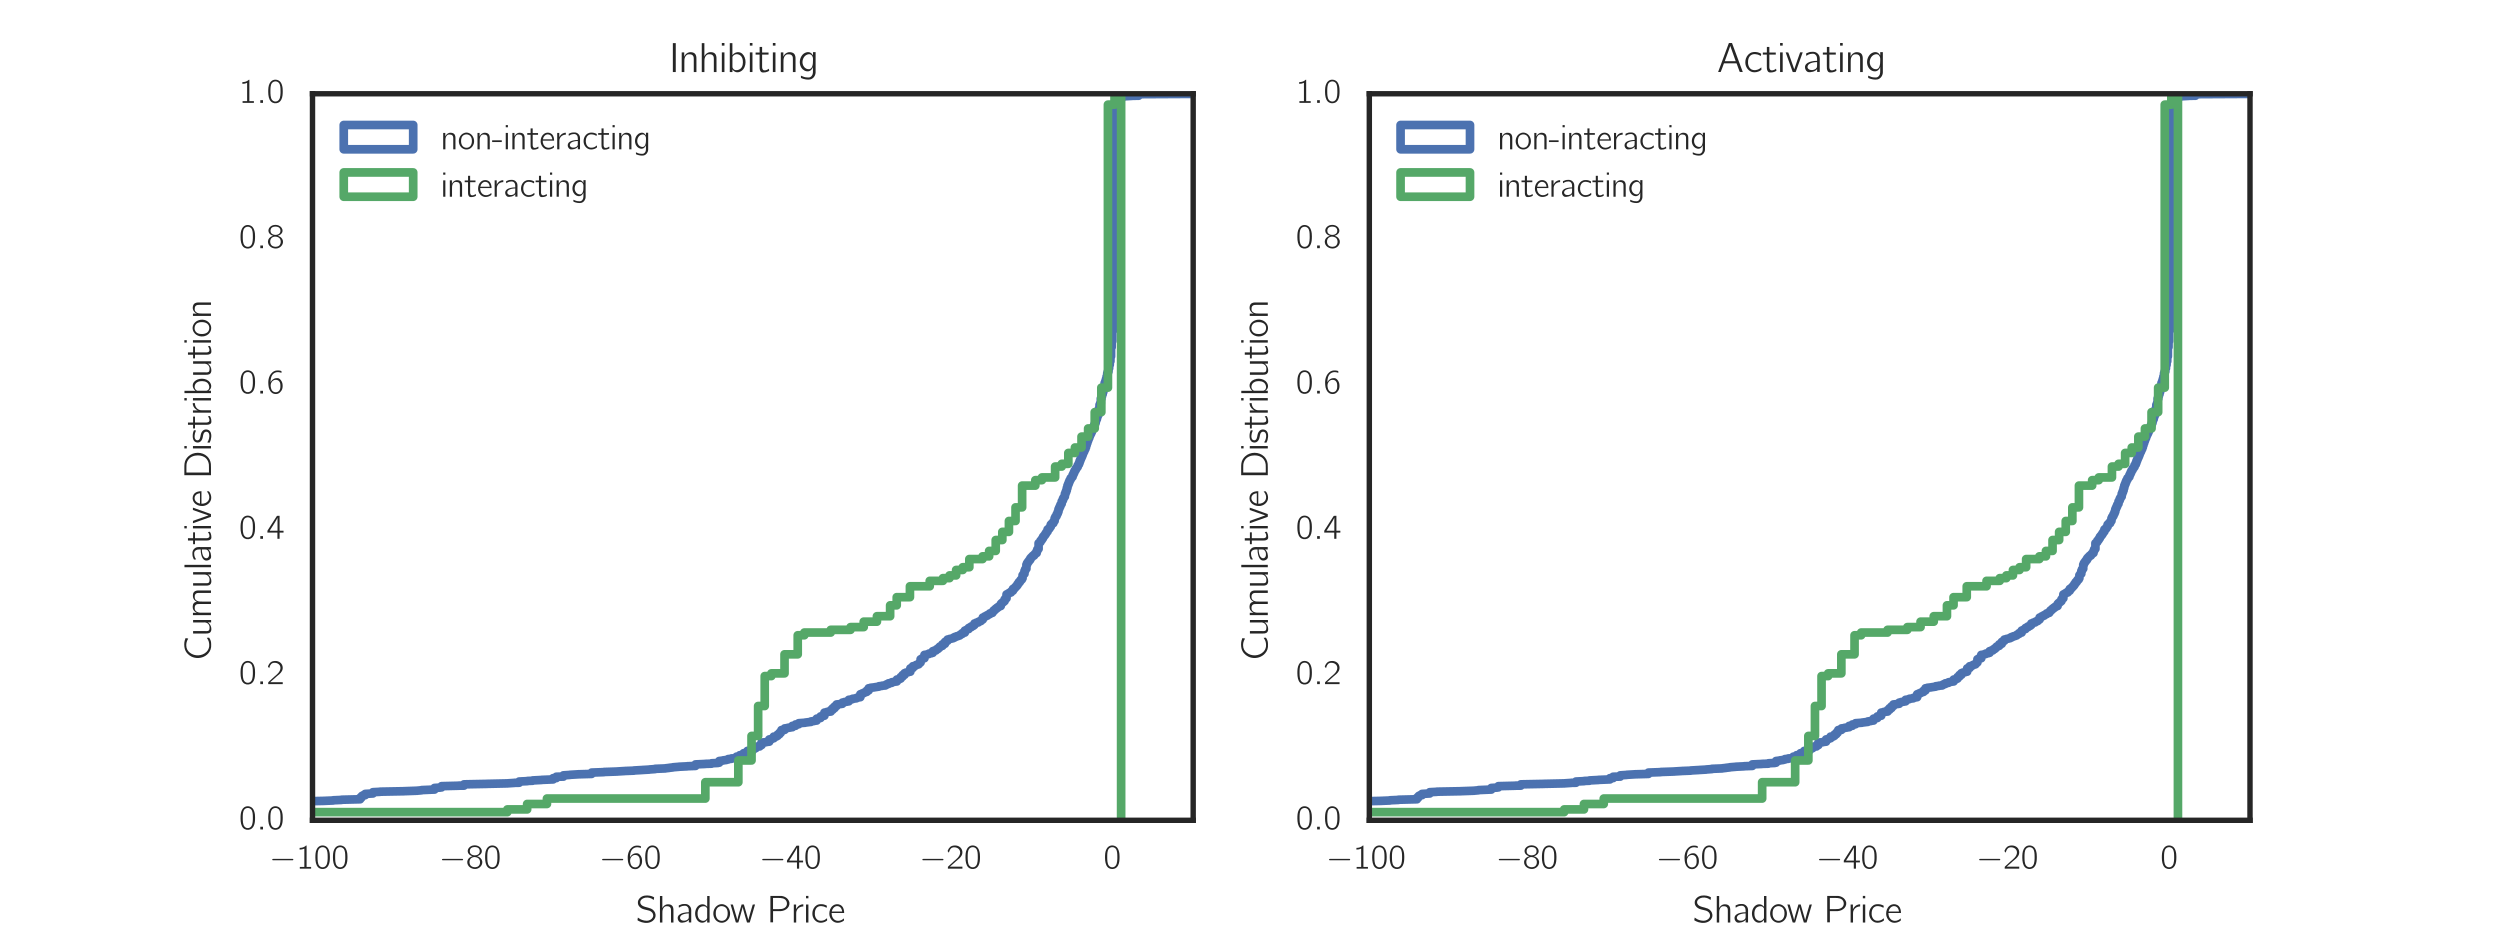 <?xml version="1.0" encoding="utf-8" standalone="no"?>
<!DOCTYPE svg PUBLIC "-//W3C//DTD SVG 1.1//EN"
  "http://www.w3.org/Graphics/SVG/1.1/DTD/svg11.dtd">
<!-- Created with matplotlib (http://matplotlib.org/) -->
<svg height="216pt" version="1.1" viewBox="0 0 576 216" width="576pt" xmlns="http://www.w3.org/2000/svg" xmlns:xlink="http://www.w3.org/1999/xlink">
 <defs>
  <style type="text/css">
*{stroke-linecap:butt;stroke-linejoin:round;stroke-miterlimit:100000;}
  </style>
 </defs>
 <g id="figure_1">
  <g id="patch_1">
   <path d="M 0 216 
L 576 216 
L 576 0 
L 0 0 
z
" style="fill:#ffffff;"/>
  </g>
  <g id="axes_1">
   <g id="patch_2">
    <path d="M 72 189 
L 274.909 189 
L 274.909 21.6 
L 72 21.6 
z
" style="fill:#ffffff;"/>
   </g>
   <g id="matplotlib.axis_1">
    <g id="xtick_1">
     <g id="line2d_1">
      <defs>
       <path d="M 0 0 
L 0 0 
" id="m71e268e9a3" style="stroke:#262626;stroke-width:0.8;"/>
      </defs>
      <g>
       <use style="fill:#262626;stroke:#262626;stroke-width:0.8;" x="72.0" xlink:href="#m71e268e9a3" y="189.0"/>
      </g>
     </g>
     <g id="line2d_2">
      <g>
       <use style="fill:#262626;stroke:#262626;stroke-width:0.8;" x="72.0" xlink:href="#m71e268e9a3" y="21.6"/>
      </g>
     </g>
     <g id="text_1">
      <!-- $-100$ -->
      <defs>
       <path d="M 14.797 63.859 
C 11.906 61.859 9.906 59.141 8.406 56.031 
C 4.797 49 4.406 40.766 4.406 31.828 
C 4.406 20.578 6.406 10.25 12 4.312 
C 17.297 -1.203 25.703 -2.609 32.797 0.297 
C 37.203 2.016 40.406 5.719 42.406 9.734 
C 46 16.875 46.406 25.406 46.406 34.234 
C 46.406 37.047 46.297 39.859 46 42.672 
C 45.297 49.406 43 56.828 39.297 60.953 
C 33.203 67.688 22.297 69.188 14.797 63.859 
M 34.906 58.141 
C 39.594 53.125 40 43.484 40 34.344 
L 40 28.922 
C 40 24.297 39.203 18.281 38.203 14.859 
C 36.797 10.141 34.5 6.734 29.906 4.625 
C 24.297 2.609 18.5 4.516 15.297 8.938 
C 11 14.656 10.797 24.797 10.797 33.734 
C 10.797 42.172 10.906 51.516 15 57.031 
C 19.5 63.062 29.203 64.062 34.906 58.141 
" id="Computer_Modern_Bright-48"/>
       <path d="M 9.703 60.016 
L 9.703 55 
C 15.203 55 19 56 23.406 57.906 
L 23.406 5.016 
L 10.297 5.016 
L 10.297 0 
L 43 0 
L 43 5.016 
L 29.906 5.016 
L 29.906 67 
C 27.5 67 27.906 66.359 26 64.875 
C 21.906 61.719 16.203 60.016 9.703 60.016 
" id="Computer_Modern_Bright-49"/>
       <path d="M 9.797 28.078 
C 8 27.484 7.797 24.781 9.797 24.281 
C 10.297 24.078 10.906 24.188 11.5 24.188 
L 64.703 24.188 
C 65.906 24.188 67.797 23.781 68.797 24.781 
C 69.906 25.875 69.297 27.875 67.703 28.188 
C 66.5 28.375 65.094 28.188 63.906 28.188 
L 11.406 28.188 
C 10.906 28.188 10.297 28.281 9.797 28.078 
" id="Computer_Modern_Bright_Math_Symbols-0"/>
      </defs>
      <g style="fill:#262626;" transform="translate(62.057 200.135)scale(0.08 -0.08)">
       <use transform="scale(0.996)" xlink:href="#Computer_Modern_Bright_Math_Symbols-0"/>
       <use transform="translate(77.487 0.0)scale(0.996)" xlink:href="#Computer_Modern_Bright-49"/>
       <use transform="translate(128.131 0.0)scale(0.996)" xlink:href="#Computer_Modern_Bright-48"/>
       <use transform="translate(178.774 0.0)scale(0.996)" xlink:href="#Computer_Modern_Bright-48"/>
      </g>
     </g>
    </g>
    <g id="xtick_2">
     <g id="line2d_3">
      <g>
       <use style="fill:#262626;stroke:#262626;stroke-width:0.8;" x="108.893" xlink:href="#m71e268e9a3" y="189.0"/>
      </g>
     </g>
     <g id="line2d_4">
      <g>
       <use style="fill:#262626;stroke:#262626;stroke-width:0.8;" x="108.893" xlink:href="#m71e268e9a3" y="21.6"/>
      </g>
     </g>
     <g id="text_2">
      <!-- $-80$ -->
      <defs>
       <path d="M 18.703 36.016 
L 18.703 35.906 
C 12.5 34.094 7.297 30.688 4.797 24.844 
C 2.203 18.719 4 11.281 8.406 6.453 
C 13.094 1.422 19.5 -1 26.297 -1 
C 36.297 -1 45.906 6.406 47.094 16.734 
C 47.297 18.266 47.203 19.891 47 21.406 
C 45.203 29.219 39.5 33.875 32.094 35.906 
C 32.906 36.219 33.797 36.422 34.594 36.719 
C 38.797 38.438 42.297 40.938 44.5 44.953 
C 47.797 51.391 44.594 58.922 39.203 63.031 
C 33.797 67.156 26.5 68.25 19.906 66.844 
C 12 65.141 4.5 58.422 5 49.781 
C 5.203 46.766 6.5 44.25 8 42.453 
C 10.297 39.641 14.797 36.625 18.703 36.016 
M 23.797 62.5 
C 28.203 62.5 33.703 62 36.906 58.578 
C 40.703 54.469 40.906 47.031 37.094 42.812 
C 34.703 40.203 31.203 38.891 27.703 38.594 
C 22.797 38.188 17.203 39 13.703 42.812 
C 9.797 47.125 10.094 54.969 14.297 58.984 
C 16.906 61.391 20.406 62.188 23.797 62.5 
M 23.703 33.5 
C 28.406 33.5 33.5 32.391 36.906 28.938 
C 38.203 27.531 39.203 25.812 39.797 24.016 
C 41.5 18.75 40.703 12.094 36.797 8.047 
C 34.094 5.328 30.406 4.312 26.703 4.016 
C 22.203 4.016 17 5.109 13.797 8.562 
C 9.406 13.406 8.5 23.406 13.703 29.062 
C 16.297 31.781 20 33.203 23.703 33.5 
" id="Computer_Modern_Bright-56"/>
      </defs>
      <g style="fill:#262626;" transform="translate(101.166 200.135)scale(0.08 -0.08)">
       <use transform="scale(0.996)" xlink:href="#Computer_Modern_Bright_Math_Symbols-0"/>
       <use transform="translate(77.487 0.0)scale(0.996)" xlink:href="#Computer_Modern_Bright-56"/>
       <use transform="translate(128.131 0.0)scale(0.996)" xlink:href="#Computer_Modern_Bright-48"/>
      </g>
     </g>
    </g>
    <g id="xtick_3">
     <g id="line2d_5">
      <g>
       <use style="fill:#262626;stroke:#262626;stroke-width:0.8;" x="145.785" xlink:href="#m71e268e9a3" y="189.0"/>
      </g>
     </g>
     <g id="line2d_6">
      <g>
       <use style="fill:#262626;stroke:#262626;stroke-width:0.8;" x="145.785" xlink:href="#m71e268e9a3" y="21.6"/>
      </g>
     </g>
     <g id="text_3">
      <!-- $-60$ -->
      <defs>
       <path d="M 11.297 32.5 
L 11.203 32.5 
C 11.203 41.656 12.797 52.344 20.594 58.188 
C 24.906 61.312 30.703 62.906 38.203 61.109 
C 39.797 60.703 41.297 60.094 42.797 59.703 
L 42.797 63.203 
C 42.797 63.594 42.906 64.297 42.594 64.703 
C 41.906 65.594 36.297 66.5 36.094 66.5 
C 27.406 67.5 21.703 65.594 16.406 61.078 
C 10 55.562 6.297 47.453 5.094 39.219 
C 4 32.609 4.906 21.969 6.203 16.75 
C 8.297 9.031 12.297 2.219 19.703 -0.391 
C 24.094 -2 29.5 -2 33.703 0.016 
C 37.094 1.641 39.906 4.469 42.094 7.5 
C 45.594 12.344 46.5 18.219 46.094 24.172 
C 45.906 27.109 45.5 30.047 44.297 32.766 
C 42.406 37.125 39.203 41.672 35.094 43.688 
C 33.203 44.5 31.203 44.5 29.203 44.5 
C 23.906 44.5 18.906 42.156 15.203 38.297 
C 13.594 36.656 12 34.625 11.297 32.5 
M 24.406 39.438 
C 28.203 39.734 32.203 39.141 35.094 36.422 
C 38.906 32.812 39.594 27.688 39.594 22.75 
C 39.594 19.406 39.703 15.969 38.703 12.828 
C 38.094 11.203 37.297 9.797 36.406 8.484 
C 34.203 5.547 31.406 4.125 26.797 3.516 
C 22.297 3.516 17.797 5.297 15.203 9.109 
C 13.594 11.297 12.797 14 12.297 16.594 
C 11.703 19.281 11.297 22.078 11.5 24.781 
C 12 31.906 17 38.438 24.406 39.438 
" id="Computer_Modern_Bright-54"/>
      </defs>
      <g style="fill:#262626;" transform="translate(138.058 200.135)scale(0.08 -0.08)">
       <use transform="scale(0.996)" xlink:href="#Computer_Modern_Bright_Math_Symbols-0"/>
       <use transform="translate(77.487 0.0)scale(0.996)" xlink:href="#Computer_Modern_Bright-54"/>
       <use transform="translate(128.131 0.0)scale(0.996)" xlink:href="#Computer_Modern_Bright-48"/>
      </g>
     </g>
    </g>
    <g id="xtick_4">
     <g id="line2d_7">
      <g>
       <use style="fill:#262626;stroke:#262626;stroke-width:0.8;" x="182.678" xlink:href="#m71e268e9a3" y="189.0"/>
      </g>
     </g>
     <g id="line2d_8">
      <g>
       <use style="fill:#262626;stroke:#262626;stroke-width:0.8;" x="182.678" xlink:href="#m71e268e9a3" y="21.6"/>
      </g>
     </g>
     <g id="text_4">
      <!-- $-40$ -->
      <defs>
       <path d="M 2.094 18 
L 31 18 
L 31 0 
L 37.297 0 
L 37.297 18 
L 48.703 18 
L 48.703 23.328 
L 37.297 23.328 
L 37.297 66.469 
L 31.906 66.469 
C 30.094 66.469 29.594 66.578 28.797 65.062 
C 24.797 58.516 3.703 25.766 3 24.859 
C 2.203 23.438 2.094 23.547 2.094 21.438 
z
M 31.297 61.031 
L 31.297 23.328 
L 8.594 23.328 
C 9.297 24.734 10.297 26.047 11.203 27.453 
C 16.203 35.219 28.094 53.672 30.594 59.438 
C 30.906 59.938 31 60.531 31.297 61.031 
" id="Computer_Modern_Bright-52"/>
      </defs>
      <g style="fill:#262626;" transform="translate(174.951 200.135)scale(0.08 -0.08)">
       <use transform="scale(0.996)" xlink:href="#Computer_Modern_Bright_Math_Symbols-0"/>
       <use transform="translate(77.487 0.0)scale(0.996)" xlink:href="#Computer_Modern_Bright-52"/>
       <use transform="translate(128.131 0.0)scale(0.996)" xlink:href="#Computer_Modern_Bright-48"/>
      </g>
     </g>
    </g>
    <g id="xtick_5">
     <g id="line2d_9">
      <g>
       <use style="fill:#262626;stroke:#262626;stroke-width:0.8;" x="219.57" xlink:href="#m71e268e9a3" y="189.0"/>
      </g>
     </g>
     <g id="line2d_10">
      <g>
       <use style="fill:#262626;stroke:#262626;stroke-width:0.8;" x="219.57" xlink:href="#m71e268e9a3" y="21.6"/>
      </g>
     </g>
     <g id="text_5">
      <!-- $-20$ -->
      <defs>
       <path d="M 7.297 46.109 
C 8.703 51.734 11.094 58.156 16.797 60.672 
C 19.203 61.672 21.797 61.875 24.406 61.672 
C 29.297 61.266 34.094 59.266 37.094 55.25 
C 39.297 52.234 40.094 48.516 39.703 44.906 
C 38.5 34.453 28.297 26.922 21.703 21.281 
C 17.906 18.078 7.094 7.828 7.094 7.828 
L 5.406 6.219 
C 4.5 5.328 4.406 5.328 4.406 3.516 
L 4.406 0 
L 46.406 0 
L 46.406 5.625 
L 10.203 5.625 
C 13.406 8.734 26.703 20.516 28.5 21.922 
C 34.297 26.656 40.797 31.375 44.297 38.219 
C 48.203 46.062 46.5 55.938 39.906 61.766 
C 35.906 65.297 30.406 67 25.094 67 
C 20.203 67 15.203 66.016 11.297 62.938 
C 8.297 60.453 5.797 56.781 4.406 53.016 
C 4.094 52.438 3.594 51.422 3.703 50.734 
C 3.797 50.141 4.406 49.641 4.703 49.234 
C 5.5 48.219 6.297 47.016 7.297 46.109 
" id="Computer_Modern_Bright-50"/>
      </defs>
      <g style="fill:#262626;" transform="translate(211.844 200.135)scale(0.08 -0.08)">
       <use transform="scale(0.996)" xlink:href="#Computer_Modern_Bright_Math_Symbols-0"/>
       <use transform="translate(77.487 0.0)scale(0.996)" xlink:href="#Computer_Modern_Bright-50"/>
       <use transform="translate(128.131 0.0)scale(0.996)" xlink:href="#Computer_Modern_Bright-48"/>
      </g>
     </g>
    </g>
    <g id="xtick_6">
     <g id="line2d_11">
      <g>
       <use style="fill:#262626;stroke:#262626;stroke-width:0.8;" x="256.463" xlink:href="#m71e268e9a3" y="189.0"/>
      </g>
     </g>
     <g id="line2d_12">
      <g>
       <use style="fill:#262626;stroke:#262626;stroke-width:0.8;" x="256.463" xlink:href="#m71e268e9a3" y="21.6"/>
      </g>
     </g>
     <g id="text_6">
      <!-- $0$ -->
      <g style="fill:#262626;" transform="translate(254.246 200.135)scale(0.08 -0.08)">
       <use transform="scale(0.996)" xlink:href="#Computer_Modern_Bright-48"/>
      </g>
     </g>
    </g>
    <g id="text_7">
     <!-- Shadow Price -->
     <defs>
      <path d="M 12.5 34.75 
L 12.406 34.75 
L 12.406 47.391 
L 6.406 47.391 
L 6.406 0 
L 12.703 0 
L 12.703 22.891 
C 12.703 24.406 12.703 25.906 12.906 27.406 
C 14.297 35.953 21.703 42.281 31.406 42.281 
L 31.406 48 
C 25 48 19.094 44.891 15.297 39.766 
C 14.203 38.266 13 36.547 12.5 34.75 
" id="Computer_Modern_Bright-114"/>
      <path d="M 6.406 69.688 
L 6.406 0 
L 12.797 0 
L 12.797 21.984 
C 12.797 26.906 12.5 31.938 14.703 36.547 
C 15.797 38.859 17.5 40.875 19.797 42.078 
C 21.703 42.984 23.703 42.984 25.797 42.781 
C 28.797 42.781 31.703 41.984 33.594 39.453 
C 35.406 37.141 35.5 34.141 35.5 31.312 
L 35.5 0 
L 41.906 0 
L 41.906 27.219 
C 41.906 32.234 42.406 37.75 39.906 42.281 
C 37.906 45.688 34.406 47.297 30.703 47.797 
C 28.703 48 26.703 48 24.703 47.703 
C 21.094 47.016 18 45.031 15.594 42.328 
C 14.5 41.031 13.203 39.453 12.797 37.75 
L 12.703 37.75 
L 12.703 69.688 
z
" id="Computer_Modern_Bright-104"/>
      <path d="M 6.406 70 
L 6.406 63.672 
L 12.703 63.672 
L 12.703 70 
z
M 6.406 47.391 
L 6.406 0 
L 12.703 0 
L 12.703 47.391 
z
" id="Computer_Modern_Bright-105"/>
      <path d="M 10.703 42.078 
C 1.797 33.234 0.797 17.875 8.5 7.938 
C 9.594 6.422 10.906 5.125 12.406 4.016 
C 16.094 1 21.5 -1.203 27.797 -0.5 
C 37.797 0.703 44.703 8.844 46.797 17.375 
C 49.594 29.328 43.703 42.672 32.703 46.891 
C 24.094 50.406 15.5 46.891 10.703 42.078 
M 35.703 39.359 
C 40.5 35.031 41.406 28.109 41 21.984 
C 40.703 17.266 39.406 12.344 36.094 8.828 
C 30.703 3 20.703 3 14.906 8.625 
C 11.906 11.844 10.094 16.453 9.797 21.984 
C 9.297 30.109 11.297 38.75 19.297 41.969 
C 25.203 44.578 32 42.672 35.703 39.359 
" id="Computer_Modern_Bright-111"/>
      <path d="M 35.594 69.688 
L 35.594 41.375 
C 33.703 43.484 31.797 45.484 29.203 46.688 
C 20.297 50.406 11.703 45.594 7.297 37.656 
C 2.203 28.219 2.797 15.766 8.906 6.922 
C 13.203 0.797 20.297 -2.203 27.797 0.5 
C 30.703 1.609 34.203 4.516 35.406 7.125 
L 35.5 7.125 
L 35.5 0 
L 41.906 0 
L 41.906 69.688 
z
M 35.203 37.453 
C 35.703 36.547 35.5 35.344 35.5 34.344 
L 35.5 13.656 
C 35.5 11.344 35.406 11.141 34.094 9.344 
C 32.297 6.625 29.5 4.719 26.203 4.422 
C 21.406 4.016 16.5 6.328 13.703 10.25 
C 12.094 12.547 11.203 15.359 10.703 18.172 
C 10.5 19.281 10.5 20.281 10.406 21.391 
C 9.797 28.016 11.203 35.844 17 40.062 
C 18 40.766 19.094 41.266 20.203 41.766 
C 26 43.984 32.406 43.375 35.203 37.453 
" id="Computer_Modern_Bright-100"/>
      <path d="M 41.797 10.938 
C 39.5 9.188 38.797 8.25 35.906 6.703 
C 29.797 3.5 22.594 3.5 17.406 7.172 
C 12.406 10.766 9.5 16.641 9.5 25 
L 42.5 25 
C 42.5 32.422 40.797 38.859 36.594 43.375 
C 32 47.891 24.797 49.297 18.703 47.391 
C 16.406 46.688 14.297 45.484 12.406 43.969 
C 6.094 38.859 3.406 30.719 3.5 22.781 
C 3.703 12.344 10.797 1.906 21.297 -0.312 
C 26.797 -1.422 32.594 -0.203 37.5 2.297 
C 38.406 2.797 41.703 4.609 42.094 5.516 
C 42.406 6.016 41.797 10.938 41.797 10.938 
M 37.203 28.906 
L 10 28.906 
C 11.203 36.234 17.203 43.969 25.297 43.062 
C 31.906 42.469 35.406 37.75 36.703 31.828 
C 36.906 30.812 37 29.922 37.203 28.906 
" id="Computer_Modern_Bright-101"/>
      <path d="M 0.703 47.5 
C 0.906 46.203 14.406 0.906 14.406 0.906 
C 14.703 0 15.203 0 16.5 0 
L 19.594 0 
C 20.094 0 20.797 -0.094 21.094 0.297 
C 21.406 0.609 22.297 3.797 22.297 3.797 
C 25.297 14.594 30.5 30.906 32.5 41 
L 32.594 41 
C 32.594 39.594 33.094 38.203 33.406 36.797 
C 35 29.703 43.5 1 43.906 0.297 
C 44.203 -0.203 45 0 45.5 0 
L 49.297 0 
C 49.797 0 50.5 -0.094 50.906 0.109 
C 51.203 0.297 51.297 0.703 51.406 1 
C 54.406 11.641 64.703 45.203 65.094 47.5 
C 63 47.5 60.906 47.5 59.094 47.203 
L 58.703 46.188 
C 54.906 32.969 50.797 20.125 47.406 6.5 
L 47.297 6.5 
L 46.203 11.125 
L 35.703 47.5 
L 29.797 47.5 
C 26 33.828 21.594 20.781 18.406 6.5 
L 16.703 13.516 
C 13.406 24.75 10.297 36.172 6.906 47.203 
C 5.094 47.5 2.797 47.5 0.703 47.5 
" id="Computer_Modern_Bright-119"/>
      <path d="M 42.406 11.25 
C 40.5 9.844 38.797 8.328 36.703 7.125 
C 32 4.625 24.797 3.422 19.406 5.922 
C 11.594 9.938 9.5 19.688 10.594 27.719 
C 10.797 29.328 11.094 30.922 11.594 32.438 
C 13.797 38.969 19.297 44.078 28.297 43.078 
C 33.094 42.672 35.5 41.875 39.297 39.766 
C 40 39.359 40.594 38.859 41.406 38.656 
C 41.5 39.859 41.797 41.172 42 42.375 
C 42.297 43.984 42.297 44.188 40.797 44.891 
C 39.703 45.391 38.594 45.984 37.406 46.391 
C 32.797 48.406 25.203 49 20 47.5 
C 12.906 45.484 7.594 39.359 5.297 32.531 
C 4.203 29.422 3.906 26.109 3.906 22.797 
C 4 12.25 11.203 1.906 21.703 -0.203 
C 27.5 -1.406 34.203 0.297 38.203 2.406 
C 39.203 2.906 42.203 4.719 42.703 5.625 
C 43 6.125 42.406 11.25 42.406 11.25 
" id="Computer_Modern_Bright-99"/>
      <path d="M 7.906 39.016 
C 9.594 39.859 11 41.094 12.703 41.922 
C 15.406 43.156 18.203 44 21.203 44 
C 22.594 44.094 24.203 44.297 25.594 44 
C 28.094 43.594 30.297 42.078 31.797 39.953 
C 33.297 37.516 33.906 35.391 33.906 31.469 
L 33.906 27.016 
C 29.094 27.016 24.297 26.609 19.703 25.391 
C 13.906 24.078 7.594 21.125 5.5 15.844 
C 3.406 10.781 5.594 4.078 10.094 1.031 
C 12.297 -0.5 14.906 -0.5 17.5 -0.297 
C 21.703 0 25.906 1.016 29.5 3.25 
C 31.203 4.25 32.906 5.578 33.906 7.297 
L 34 7.297 
L 34 0.203 
L 40.297 0.203 
L 40.297 26.891 
C 40.297 29.812 40.594 32.938 40 35.891 
C 39.406 39.922 36.906 43.266 34 45.594 
C 30.594 48.219 26.703 49.109 21.5 48.719 
C 16.703 48.719 13 47.5 9.406 45.75 
C 8.906 45.547 7.906 45.234 7.594 44.625 
C 7.297 44.203 7.5 43.5 7.5 42.984 
C 7.703 41.656 7.797 40.344 7.906 39.016 
M 33.906 24 
L 33.906 16.375 
C 33.906 14.062 34 11.953 32.703 9.953 
C 31.594 8.344 30.094 7.234 28.5 6.438 
C 22.797 3.516 14.094 4.422 11.594 9.25 
C 9.594 12.75 11.703 16.875 14.594 19.188 
C 18.906 22.5 27.297 24 33.906 24 
" id="Computer_Modern_Bright-97"/>
      <path d="M 5.094 13.062 
C 4.906 11.438 4.5 9.703 4.297 8.078 
C 4.094 6.547 3.594 6.141 4.906 5.328 
C 8.297 3.406 11.203 2.078 15.406 0.75 
C 24.797 -2 35.594 -2 43.797 4.141 
C 45.094 5.141 46.297 6.234 47.406 7.531 
C 49.906 10.891 52.203 14.969 51.594 20.531 
C 50.906 27.672 46.094 33.625 39.594 36.609 
C 30.703 40.578 16.203 40.578 12.203 49.375 
C 9.094 56.188 14.594 62.172 20.797 64.375 
C 26.906 66.688 34.906 65.781 40.094 63.375 
C 42.5 62.266 44.5 60.656 46.703 59.25 
C 46.906 60.969 47.297 62.578 47.594 64.281 
C 47.797 65.375 48.094 66.391 46.906 66.781 
L 45 67.797 
C 42.297 69 39.5 69.906 36.594 70.5 
C 27.594 72.203 17.203 71.203 10.406 64.484 
C 7 61.062 4.094 56.438 5.297 49.516 
C 6.703 42.391 12.297 37.875 18.094 35.656 
C 21.5 34.359 25.297 33.656 28.906 32.75 
C 31 32.344 33.203 31.844 35.297 31.141 
C 40.703 29.125 45.406 25.109 45.406 17.688 
C 44.797 11.359 39.203 6.734 33.297 5.328 
C 25.703 3.422 16.703 6.141 11.5 8.844 
C 9.203 10.047 7.203 11.656 5.094 13.062 
" id="Computer_Modern_Bright-83"/>
      <path d="M 8 70 
L 8 0.5 
L 15 0.5 
L 15 30 
L 29.094 30 
C 31.297 30 33.5 30 35.594 30 
C 43 30.609 49.203 33.641 53.406 38.172 
C 57.703 42.906 59.594 50.156 56.797 56.297 
C 53.594 64.047 46 68.984 36.297 70 
C 33.406 70 30.406 70 27.5 70 
z
M 14.906 35.219 
L 14.906 64.672 
L 28.594 64.672 
C 37.297 64.672 45.203 63.672 49.203 57.656 
C 51.906 53.625 52.297 48 50.094 43.672 
C 48.906 41.344 47.094 39.547 44.906 38.234 
C 40 35.219 34.297 35.219 28.797 35.219 
z
" id="Computer_Modern_Bright-80"/>
     </defs>
     <g style="fill:#262626;" transform="translate(146.522 212.551)scale(0.088 -0.088)">
      <use transform="scale(0.996)" xlink:href="#Computer_Modern_Bright-83"/>
      <use transform="translate(56.455 0.0)scale(0.996)" xlink:href="#Computer_Modern_Bright-104"/>
      <use transform="translate(104.607 0.0)scale(0.996)" xlink:href="#Computer_Modern_Bright-97"/>
      <use transform="translate(151.099 0.0)scale(0.996)" xlink:href="#Computer_Modern_Bright-100"/>
      <use transform="translate(199.252 0.0)scale(0.996)" xlink:href="#Computer_Modern_Bright-111"/>
      <use transform="translate(246.989 0.0)scale(0.996)" xlink:href="#Computer_Modern_Bright-119"/>
      <use transform="translate(344.042 0.0)scale(0.996)" xlink:href="#Computer_Modern_Bright-80"/>
      <use transform="translate(406.93 0.0)scale(0.996)" xlink:href="#Computer_Modern_Bright-114"/>
      <use transform="translate(438.894 0.0)scale(0.996)" xlink:href="#Computer_Modern_Bright-105"/>
      <use transform="translate(457.989 0.0)scale(0.996)" xlink:href="#Computer_Modern_Bright-99"/>
      <use transform="translate(502.82 0.0)scale(0.996)" xlink:href="#Computer_Modern_Bright-101"/>
     </g>
    </g>
   </g>
   <g id="matplotlib.axis_2">
    <g id="ytick_1">
     <g id="line2d_13">
      <g>
       <use style="fill:#262626;stroke:#262626;stroke-width:0.8;" x="72.0" xlink:href="#m71e268e9a3" y="189.0"/>
      </g>
     </g>
     <g id="line2d_14">
      <g>
       <use style="fill:#262626;stroke:#262626;stroke-width:0.8;" x="274.909" xlink:href="#m71e268e9a3" y="189.0"/>
      </g>
     </g>
     <g id="text_8">
      <!-- $0.0$ -->
      <defs>
       <path d="M 10.703 7.812 
L 10.703 0 
L 18.5 0 
L 18.5 7.812 
z
" id="Computer_Modern_Bright_Math_Slanted-58"/>
      </defs>
      <g style="fill:#262626;" transform="translate(55.07 191.103)scale(0.08 -0.08)">
       <use transform="scale(0.996)" xlink:href="#Computer_Modern_Bright-48"/>
       <use transform="translate(50.643 0.0)scale(0.996)" xlink:href="#Computer_Modern_Bright_Math_Slanted-58"/>
       <use transform="translate(79.701 0.0)scale(0.996)" xlink:href="#Computer_Modern_Bright-48"/>
      </g>
     </g>
    </g>
    <g id="ytick_2">
     <g id="line2d_15">
      <g>
       <use style="fill:#262626;stroke:#262626;stroke-width:0.8;" x="72.0" xlink:href="#m71e268e9a3" y="155.52"/>
      </g>
     </g>
     <g id="line2d_16">
      <g>
       <use style="fill:#262626;stroke:#262626;stroke-width:0.8;" x="274.909" xlink:href="#m71e268e9a3" y="155.52"/>
      </g>
     </g>
     <g id="text_9">
      <!-- $0.2$ -->
      <g style="fill:#262626;" transform="translate(55.07 157.623)scale(0.08 -0.08)">
       <use transform="scale(0.996)" xlink:href="#Computer_Modern_Bright-48"/>
       <use transform="translate(50.643 0.0)scale(0.996)" xlink:href="#Computer_Modern_Bright_Math_Slanted-58"/>
       <use transform="translate(79.701 0.0)scale(0.996)" xlink:href="#Computer_Modern_Bright-50"/>
      </g>
     </g>
    </g>
    <g id="ytick_3">
     <g id="line2d_17">
      <g>
       <use style="fill:#262626;stroke:#262626;stroke-width:0.8;" x="72.0" xlink:href="#m71e268e9a3" y="122.04"/>
      </g>
     </g>
     <g id="line2d_18">
      <g>
       <use style="fill:#262626;stroke:#262626;stroke-width:0.8;" x="274.909" xlink:href="#m71e268e9a3" y="122.04"/>
      </g>
     </g>
     <g id="text_10">
      <!-- $0.4$ -->
      <g style="fill:#262626;" transform="translate(55.07 124.143)scale(0.08 -0.08)">
       <use transform="scale(0.996)" xlink:href="#Computer_Modern_Bright-48"/>
       <use transform="translate(50.643 0.0)scale(0.996)" xlink:href="#Computer_Modern_Bright_Math_Slanted-58"/>
       <use transform="translate(79.701 0.0)scale(0.996)" xlink:href="#Computer_Modern_Bright-52"/>
      </g>
     </g>
    </g>
    <g id="ytick_4">
     <g id="line2d_19">
      <g>
       <use style="fill:#262626;stroke:#262626;stroke-width:0.8;" x="72.0" xlink:href="#m71e268e9a3" y="88.56"/>
      </g>
     </g>
     <g id="line2d_20">
      <g>
       <use style="fill:#262626;stroke:#262626;stroke-width:0.8;" x="274.909" xlink:href="#m71e268e9a3" y="88.56"/>
      </g>
     </g>
     <g id="text_11">
      <!-- $0.6$ -->
      <g style="fill:#262626;" transform="translate(55.07 90.663)scale(0.08 -0.08)">
       <use transform="scale(0.996)" xlink:href="#Computer_Modern_Bright-48"/>
       <use transform="translate(50.643 0.0)scale(0.996)" xlink:href="#Computer_Modern_Bright_Math_Slanted-58"/>
       <use transform="translate(79.701 0.0)scale(0.996)" xlink:href="#Computer_Modern_Bright-54"/>
      </g>
     </g>
    </g>
    <g id="ytick_5">
     <g id="line2d_21">
      <g>
       <use style="fill:#262626;stroke:#262626;stroke-width:0.8;" x="72.0" xlink:href="#m71e268e9a3" y="55.08"/>
      </g>
     </g>
     <g id="line2d_22">
      <g>
       <use style="fill:#262626;stroke:#262626;stroke-width:0.8;" x="274.909" xlink:href="#m71e268e9a3" y="55.08"/>
      </g>
     </g>
     <g id="text_12">
      <!-- $0.8$ -->
      <g style="fill:#262626;" transform="translate(55.07 57.183)scale(0.08 -0.08)">
       <use transform="scale(0.996)" xlink:href="#Computer_Modern_Bright-48"/>
       <use transform="translate(50.643 0.0)scale(0.996)" xlink:href="#Computer_Modern_Bright_Math_Slanted-58"/>
       <use transform="translate(79.701 0.0)scale(0.996)" xlink:href="#Computer_Modern_Bright-56"/>
      </g>
     </g>
    </g>
    <g id="ytick_6">
     <g id="line2d_23">
      <g>
       <use style="fill:#262626;stroke:#262626;stroke-width:0.8;" x="72.0" xlink:href="#m71e268e9a3" y="21.6"/>
      </g>
     </g>
     <g id="line2d_24">
      <g>
       <use style="fill:#262626;stroke:#262626;stroke-width:0.8;" x="274.909" xlink:href="#m71e268e9a3" y="21.6"/>
      </g>
     </g>
     <g id="text_13">
      <!-- $1.0$ -->
      <g style="fill:#262626;" transform="translate(55.07 23.703)scale(0.08 -0.08)">
       <use transform="scale(0.996)" xlink:href="#Computer_Modern_Bright-49"/>
       <use transform="translate(50.643 0.0)scale(0.996)" xlink:href="#Computer_Modern_Bright_Math_Slanted-58"/>
       <use transform="translate(79.701 0.0)scale(0.996)" xlink:href="#Computer_Modern_Bright-48"/>
      </g>
     </g>
    </g>
    <g id="text_14">
     <!-- Cumulative Distribution -->
     <defs>
      <path d="M 3.094 9.641 
C 2.906 8.234 2.594 6.938 2.406 5.531 
C 2.203 4.422 1.906 3.922 2.906 3.422 
C 7 1.016 11.906 -0.297 17.703 -0.797 
C 24.203 -1.406 32.406 0.109 35.594 6.531 
C 36.5 8.344 37 10.344 37.094 12.359 
C 37.5 19.578 31.797 24.203 26.906 25.906 
C 21.406 28.016 13.906 27.312 10.094 31.531 
C 8.094 33.844 8 37.266 9.906 39.672 
C 13.906 45.297 26.797 42.875 31.906 40.375 
C 32.703 39.969 33.406 39.469 34.297 39.266 
L 35.203 44.688 
C 30.5 46.797 26.406 48 19.906 48 
C 14.297 48 9.203 46.703 6 43.484 
C 2.797 40.172 1.703 34.641 3.594 30.438 
C 5.406 26.406 9.203 23.797 13.297 22.5 
C 19.203 20.391 25.906 21.391 29.797 16.578 
C 32 13.766 31.594 9.547 29.094 7.031 
C 24.297 2.609 14.094 4.219 8.5 6.625 
C 6.594 7.438 4.906 8.641 3.094 9.641 
" id="Computer_Modern_Bright-115"/>
      <path d="M 6.406 47 
L 6.406 12.969 
C 6.406 10.047 6.5 7.141 7.703 4.422 
C 9.594 0.516 13.594 -1 17.703 -1 
C 23.203 -1 28.703 0.812 32.703 4.734 
C 33.797 5.828 34.797 6.938 35.5 8.344 
L 35.594 8.344 
L 35.594 -0.391 
L 41.906 -0.391 
L 41.906 47 
L 35.5 47 
L 35.5 22.906 
C 35.5 18.688 36.094 14.062 33.906 10.25 
C 32.297 7.438 29.5 5.234 26.406 4.234 
C 24.297 3.625 22.094 3.625 19.906 3.828 
C 17.797 4.031 15.5 4.234 14.094 6.031 
C 12.094 8.453 12.797 14.172 12.797 17.688 
L 12.797 47 
z
" id="Computer_Modern_Bright-117"/>
      <path d="M 10.797 60.5 
L 10.797 47.016 
L 1.094 47.016 
L 1.094 42 
L 10.703 42 
L 10.703 15.016 
C 10.703 10.578 10.406 5.234 13.297 1.516 
C 15 -0.703 17.297 -1.297 20.797 -1 
C 23.703 -1 26.594 -0.391 29.297 0.641 
C 30.203 1.031 33.5 2.453 33.906 3.172 
C 34.094 3.594 32.797 8.078 32.797 8.078 
L 30.406 6.266 
C 27.297 4.359 21.094 2.344 18.5 5.969 
C 16.203 9.078 16.797 13.734 16.797 17.359 
L 16.797 42 
L 32.297 42 
L 32.297 47.016 
L 16.797 47.016 
L 16.797 60.5 
z
" id="Computer_Modern_Bright-116"/>
      <path d="M 12.594 37.281 
L 12.5 37.281 
L 12.5 47.391 
L 6.406 47.391 
L 6.406 0 
L 12.797 0 
L 12.797 21.938 
C 12.797 26.844 12.5 31.875 14.703 36.469 
C 15.797 38.781 17.5 40.781 19.797 41.984 
C 21.703 42.891 23.703 42.891 25.797 42.688 
C 28.797 42.688 31.703 41.891 33.594 39.375 
C 35.406 37.062 35.5 34.062 35.5 31.25 
L 35.5 0 
L 41.906 0 
L 41.906 26.859 
C 41.906 31.875 42.406 37.375 40 41.891 
C 38.094 45.5 34.406 47.203 30.5 47.703 
C 28.5 48 26.406 48 24.406 47.609 
C 19.203 46.5 14.406 42.297 12.594 37.281 
" id="Computer_Modern_Bright-110"/>
      <path d="M 0.703 47.5 
C 1.203 45.5 4.203 37.578 4.406 37.078 
C 5.406 34.281 17.297 0.609 17.594 0.297 
C 17.906 -0.203 18.797 0 19.297 0 
L 22.797 0 
C 24.094 0 24.906 -0.297 25.203 0.906 
C 28.406 9.328 40.094 42.703 41.797 47.5 
L 35.594 47.5 
C 30.797 33.984 25.906 20.438 21.406 6.609 
L 11 36.203 
C 9.5 39.797 8.594 43.891 6.906 47.203 
C 5.094 47.5 2.797 47.5 0.703 47.5 
" id="Computer_Modern_Bright-118"/>
      <path d="M 6.406 69.688 
L 6.406 0 
L 12.703 0 
L 12.703 69.688 
z
" id="Computer_Modern_Bright-108"/>
      <path d="M 12.594 37.359 
L 12.5 37.359 
L 12.5 47.391 
L 6.406 47.391 
L 6.406 0 
L 12.797 0 
L 12.797 22.047 
C 12.797 26.953 12.5 31.875 14.703 36.375 
C 16.594 40.281 19.906 43.391 25.797 42.781 
C 28.797 42.781 31.797 41.984 33.703 39.453 
C 35.5 37.141 35.594 34.141 35.594 31.312 
L 35.594 0 
L 42 0 
L 42 22.047 
C 42 26.953 41.703 31.875 43.906 36.375 
C 45.797 40.281 49.094 43.391 55 42.781 
C 58 42.781 61 41.984 62.906 39.453 
C 64.703 37.141 64.797 34.141 64.797 31.312 
L 64.797 0 
L 71.203 0 
L 71.203 26.562 
C 71.203 31.375 71.797 36.781 69.703 41.188 
C 67.594 45.297 64.203 47.5 58.703 47.5 
C 55.5 47.797 52.297 47.312 49.406 45.844 
C 45.906 43.922 43.297 40.75 41.703 37.266 
C 41 40.578 40.203 42.828 38 45 
C 35.703 47.062 32.594 48 29.594 48 
C 22.297 48.594 17.703 45.562 14.594 41 
C 13.797 39.875 13 38.672 12.594 37.359 
" id="Computer_Modern_Bright-109"/>
      <path d="M 6.406 69.688 
L 6.406 0 
L 12.797 0 
L 12.797 6.328 
L 12.906 6.328 
C 14 4.109 16.5 2.016 18.594 0.906 
C 25.797 -2.906 34.406 0.906 39.094 7.031 
C 48.594 19.578 44.797 40.875 32.297 46.797 
C 27.406 49 21.5 48 17.094 44.984 
C 15.406 43.781 14 42.375 12.703 40.766 
L 12.703 69.688 
z
M 21.906 42.984 
C 26.594 43.375 31.5 41.266 34.297 37.453 
C 36.203 34.938 37.203 31.938 37.703 28.812 
C 38.703 21.484 37.906 12.25 31.406 7.438 
C 30.297 6.625 29.094 6.031 27.797 5.516 
C 22.406 3.516 17 4.109 14 8.844 
C 13.094 10.438 12.797 10.547 12.797 12.953 
L 12.797 33.734 
C 12.797 34.75 12.594 35.953 13 36.859 
C 14.594 40.172 18.297 42.672 21.906 42.984 
" id="Computer_Modern_Bright-98"/>
      <path d="M 60.5 10.875 
C 58.5 9.859 56.703 8.453 54.703 7.453 
C 50 5.047 44 4.141 37.5 4.734 
C 31.703 5.547 26.906 8.359 23.406 11.875 
C 12.203 23.156 11.406 42.969 21.297 55.344 
C 25.5 60.875 31.906 65 41.297 65 
C 45.094 65 49 64.297 52.5 62.891 
C 54.594 61.969 56.594 60.766 58.594 59.766 
L 59.797 66.812 
C 57.594 67.672 55.297 68.562 53 69.094 
C 47.406 70.625 38.906 70.625 33.094 69.219 
C 22.906 66.922 15.5 59.828 11.297 51.625 
C 5.5 40.016 6.203 25.516 13.203 14.594 
C 15 11.703 17.297 9.109 19.906 6.891 
C 25.906 1.688 33.297 -1.312 43.594 -0.5 
C 49.797 -0.5 53.406 0.516 58.203 3.203 
C 58.703 3.5 60.594 4.516 60.906 4.938 
C 61.094 5.438 60.594 9.531 60.5 10.875 
" id="Computer_Modern_Bright-67"/>
      <path d="M 8 70 
L 8 0 
L 28.203 0 
C 31.406 0 34.594 0 37.703 0.297 
C 45.703 1.109 52.594 5.016 57.203 9.828 
C 70.094 23.172 70 46.125 57.297 59.672 
C 52.703 64.578 46.5 68.5 38.703 69.5 
C 34.906 70 31 70 27.203 70 
z
M 14.906 5.312 
L 14.906 64.562 
L 27.797 64.562 
C 30.5 64.562 33.203 64.562 35.906 64.359 
C 40.406 63.859 44.797 62.359 48.5 59.734 
C 56.594 54.125 60 44.172 60 34.641 
C 60 26.609 57.797 18.375 51.906 12.641 
C 47.906 8.938 42.5 6.219 36 5.516 
C 33.406 5.312 30.703 5.312 28.094 5.312 
z
" id="Computer_Modern_Bright-68"/>
     </defs>
     <g style="fill:#262626;" transform="translate(48.609 152.257)rotate(-90.0)scale(0.088 -0.088)">
      <use transform="scale(0.996)" xlink:href="#Computer_Modern_Bright-67"/>
      <use transform="translate(65.172 0.0)scale(0.996)" xlink:href="#Computer_Modern_Bright-117"/>
      <use transform="translate(113.325 0.0)scale(0.996)" xlink:href="#Computer_Modern_Bright-109"/>
      <use transform="translate(190.535 0.0)scale(0.996)" xlink:href="#Computer_Modern_Bright-117"/>
      <use transform="translate(238.687 0.0)scale(0.996)" xlink:href="#Computer_Modern_Bright-108"/>
      <use transform="translate(257.782 0.0)scale(0.996)" xlink:href="#Computer_Modern_Bright-97"/>
      <use transform="translate(304.274 0.0)scale(0.996)" xlink:href="#Computer_Modern_Bright-116"/>
      <use transform="translate(340.389 0.0)scale(0.996)" xlink:href="#Computer_Modern_Bright-105"/>
      <use transform="translate(359.484 0.0)scale(0.996)" xlink:href="#Computer_Modern_Bright-118"/>
      <use transform="translate(401.825 0.0)scale(0.996)" xlink:href="#Computer_Modern_Bright-101"/>
      <use transform="translate(478.121 0.0)scale(0.996)" xlink:href="#Computer_Modern_Bright-68"/>
      <use transform="translate(549.728 0.0)scale(0.996)" xlink:href="#Computer_Modern_Bright-105"/>
      <use transform="translate(568.823 0.0)scale(0.996)" xlink:href="#Computer_Modern_Bright-115"/>
      <use transform="translate(607.262 0.0)scale(0.996)" xlink:href="#Computer_Modern_Bright-116"/>
      <use transform="translate(643.376 0.0)scale(0.996)" xlink:href="#Computer_Modern_Bright-114"/>
      <use transform="translate(675.339 0.0)scale(0.996)" xlink:href="#Computer_Modern_Bright-105"/>
      <use transform="translate(694.434 0.0)scale(0.996)" xlink:href="#Computer_Modern_Bright-98"/>
      <use transform="translate(742.587 0.0)scale(0.996)" xlink:href="#Computer_Modern_Bright-117"/>
      <use transform="translate(790.739 0.0)scale(0.996)" xlink:href="#Computer_Modern_Bright-116"/>
      <use transform="translate(826.854 0.0)scale(0.996)" xlink:href="#Computer_Modern_Bright-105"/>
      <use transform="translate(845.949 0.0)scale(0.996)" xlink:href="#Computer_Modern_Bright-111"/>
      <use transform="translate(896.592 0.0)scale(0.996)" xlink:href="#Computer_Modern_Bright-110"/>
     </g>
    </g>
   </g>
   <g id="patch_3">
    <path clip-path="url(#pee8381043b)" d="M -1 186.677 
L -0.956 186.677 
L -0.956 186.677 
L -0.956 186.677 
L -0.956 186.655 
L 9.83 186.562 
L 9.83 186.54 
L 25.492 186.454 
L 25.492 186.418 
L 29.186 186.317 
L 29.186 186.288 
L 31.993 186.195 
L 31.993 186.173 
L 39.381 186.065 
L 39.381 186.044 
L 40.119 186.044 
L 40.119 185.756 
L 45.586 185.648 
L 45.586 185.641 
L 48.837 185.533 
L 48.837 185.526 
L 54.008 185.461 
L 54.008 185.173 
L 56.225 185.159 
L 56.225 184.871 
L 60.214 184.771 
L 60.214 184.749 
L 70.114 184.641 
L 70.114 184.627 
L 74.842 184.519 
L 74.842 184.512 
L 76.763 184.433 
L 76.763 184.389 
L 78.683 184.303 
L 78.683 184.26 
L 82.968 184.152 
L 82.968 183.8 
L 83.264 183.8 
L 83.264 183.512 
L 83.412 183.512 
L 83.412 183.361 
L 83.707 183.361 
L 83.707 183.203 
L 84.15 183.203 
L 84.15 182.915 
L 85.923 182.814 
L 85.923 182.519 
L 87.549 182.433 
L 87.549 182.404 
L 93.163 182.296 
L 93.163 182.289 
L 96.119 182.181 
L 96.119 182.174 
L 97.153 182.08 
L 97.153 182.037 
L 99.665 181.929 
L 99.665 181.915 
L 100.108 181.915 
L 100.108 181.541 
L 101.438 181.462 
L 101.438 181.426 
L 101.733 181.419 
L 101.733 181.131 
L 105.723 181.03 
L 105.723 181.009 
L 106.905 181.009 
L 106.905 180.714 
L 112.224 180.606 
L 112.224 180.599 
L 116.952 180.491 
L 116.952 180.484 
L 118.577 180.376 
L 118.577 180.354 
L 119.612 180.347 
L 119.612 180.066 
L 121.532 179.973 
L 121.532 179.93 
L 122.714 179.887 
L 122.714 179.815 
L 124.783 179.707 
L 124.783 179.685 
L 127.443 179.577 
L 127.443 179.282 
L 128.181 179.268 
L 128.181 178.959 
L 129.807 178.93 
L 129.807 178.642 
L 131.284 178.542 
L 131.284 178.52 
L 133.057 178.412 
L 133.057 178.405 
L 136.308 178.311 
L 136.308 178.002 
L 139.115 177.901 
L 139.115 177.865 
L 142.218 177.758 
L 142.218 177.75 
L 143.991 177.642 
L 143.991 177.635 
L 146.06 177.556 
L 146.06 177.52 
L 147.98 177.412 
L 147.98 177.405 
L 149.606 177.312 
L 149.606 177.29 
L 150.936 177.196 
L 150.936 177.139 
L 153.3 177.045 
L 153.3 177.024 
L 154.186 176.923 
L 154.186 176.909 
L 155.073 176.808 
L 155.073 176.779 
L 156.402 176.671 
L 156.402 176.657 
L 158.323 176.564 
L 158.323 176.542 
L 160.244 176.47 
L 160.244 176.118 
L 162.46 176.017 
L 162.46 175.995 
L 163.938 175.952 
L 163.938 175.859 
L 165.415 175.787 
L 165.415 175.736 
L 165.711 175.722 
L 165.711 175.334 
L 166.598 175.226 
L 166.598 175.19 
L 167.336 175.103 
L 167.336 175.075 
L 167.78 174.988 
L 167.78 174.888 
L 168.518 174.83 
L 168.518 174.744 
L 169.7 174.693 
L 169.7 174.334 
L 170.439 174.276 
L 170.439 174.003 
L 171.178 173.909 
L 171.178 173.845 
L 171.326 173.845 
L 171.326 173.542 
L 171.769 173.485 
L 171.769 173.399 
L 172.212 173.334 
L 172.212 173.003 
L 173.099 172.91 
L 173.099 172.794 
L 173.542 172.773 
L 173.542 172.449 
L 174.133 172.377 
L 174.133 172.061 
L 175.02 171.982 
L 175.02 171.708 
L 175.463 171.672 
L 175.463 171.083 
L 176.497 171.003 
L 176.497 170.96 
L 177.236 170.881 
L 177.236 170.363 
L 177.827 170.27 
L 177.827 170.176 
L 178.27 170.097 
L 178.27 169.716 
L 178.861 169.709 
L 178.861 169.565 
L 179.157 169.543 
L 179.157 169.241 
L 179.6 169.162 
L 179.6 168.831 
L 179.895 168.831 
L 179.895 168.522 
L 180.043 168.522 
L 180.043 168.205 
L 180.782 168.169 
L 180.782 167.831 
L 181.521 167.731 
L 181.521 167.687 
L 182.112 167.623 
L 182.112 167.551 
L 182.555 167.551 
L 182.555 167.242 
L 183.294 167.22 
L 183.294 166.918 
L 184.033 166.867 
L 184.033 166.623 
L 185.51 166.515 
L 185.51 166.486 
L 186.397 166.378 
L 186.397 166.371 
L 186.84 166.328 
L 186.84 166.227 
L 187.579 166.119 
L 187.579 166.076 
L 188.17 166.012 
L 188.17 165.58 
L 188.761 165.472 
L 188.761 165.458 
L 189.056 165.429 
L 189.056 165.062 
L 189.647 164.969 
L 189.647 164.94 
L 189.943 164.897 
L 189.943 164.185 
L 190.534 164.077 
L 190.534 164.026 
L 191.42 163.94 
L 191.42 163.595 
L 191.864 163.523 
L 191.864 163.156 
L 192.307 163.142 
L 192.307 162.746 
L 192.75 162.674 
L 192.75 162.307 
L 193.784 162.199 
L 193.784 162.156 
L 194.08 162.156 
L 194.08 161.883 
L 194.523 161.797 
L 194.523 161.753 
L 195.262 161.645 
L 195.262 161.602 
L 195.557 161.595 
L 195.557 161.235 
L 196.148 161.164 
L 196.148 161.12 
L 196.444 161.077 
L 196.444 160.998 
L 197.33 160.89 
L 197.33 160.79 
L 197.922 160.682 
L 197.922 160.646 
L 198.217 160.631 
L 198.217 159.955 
L 198.66 159.912 
L 198.66 159.754 
L 199.104 159.653 
L 199.104 159.56 
L 199.547 159.452 
L 199.547 159.416 
L 199.695 159.416 
L 199.695 159.121 
L 200.138 159.085 
L 200.138 158.581 
L 200.581 158.553 
L 200.581 158.466 
L 201.468 158.366 
L 201.468 158.351 
L 202.206 158.243 
L 202.206 158.236 
L 202.502 158.2 
L 202.502 158.114 
L 203.241 158.027 
L 203.241 157.984 
L 203.979 157.934 
L 203.979 157.862 
L 204.127 157.862 
L 204.127 157.733 
L 204.423 157.639 
L 204.423 157.596 
L 204.718 157.589 
L 204.718 157.438 
L 205.309 157.359 
L 205.309 157.323 
L 205.457 157.323 
L 205.457 157.193 
L 206.048 157.092 
L 206.048 157.078 
L 206.639 157.006 
L 206.639 156.567 
L 207.23 156.488 
L 207.23 156.431 
L 207.526 156.344 
L 207.526 155.977 
L 207.969 155.877 
L 207.969 155.51 
L 208.412 155.488 
L 208.412 155.1 
L 208.708 155.086 
L 208.708 154.97 
L 209.299 154.87 
L 209.299 154.805 
L 209.742 154.755 
L 209.742 153.992 
L 210.333 153.899 
L 210.333 153.496 
L 210.776 153.474 
L 210.776 153.374 
L 211.072 153.287 
L 211.072 153.208 
L 211.515 153.115 
L 211.515 153.064 
L 211.663 153.064 
L 211.663 152.899 
L 211.81 152.899 
L 211.81 152.733 
L 212.106 152.626 
L 212.106 151.892 
L 212.401 151.87 
L 212.401 151.712 
L 212.992 151.655 
L 212.992 150.885 
L 213.584 150.82 
L 213.584 150.77 
L 214.027 150.684 
L 214.027 150.583 
L 214.618 150.504 
L 214.618 150.432 
L 214.913 150.41 
L 214.913 150.029 
L 215.209 149.993 
L 215.209 149.914 
L 215.652 149.856 
L 215.652 149.705 
L 215.8 149.705 
L 215.8 149.583 
L 216.095 149.54 
L 216.095 149.389 
L 216.391 149.295 
L 216.391 149.115 
L 216.539 149.115 
L 216.539 148.964 
L 216.834 148.914 
L 216.834 148.849 
L 217.13 148.806 
L 217.13 148.447 
L 217.573 148.346 
L 217.573 148.331 
L 217.721 148.331 
L 217.721 147.893 
L 218.016 147.785 
L 218.016 147.698 
L 218.312 147.648 
L 218.312 147.353 
L 218.755 147.26 
L 218.755 147.224 
L 219.346 147.116 
L 219.346 147.087 
L 219.641 147.037 
L 219.641 146.929 
L 219.937 146.893 
L 219.937 146.771 
L 220.38 146.684 
L 220.38 146.605 
L 220.823 146.526 
L 220.823 146.476 
L 221.119 146.418 
L 221.119 146.31 
L 221.267 146.31 
L 221.267 146.195 
L 221.562 146.109 
L 221.562 146.051 
L 221.71 146.051 
L 221.71 145.864 
L 222.153 145.764 
L 222.153 145.749 
L 222.301 145.749 
L 222.301 145.282 
L 222.597 145.203 
L 222.597 145.145 
L 222.892 145.037 
L 222.892 144.994 
L 223.188 144.936 
L 223.188 144.685 
L 223.483 144.584 
L 223.483 144.526 
L 223.779 144.49 
L 223.779 144.325 
L 224.222 144.217 
L 224.222 144.116 
L 224.37 144.116 
L 224.37 143.994 
L 224.517 143.994 
L 224.517 143.649 
L 224.961 143.555 
L 224.961 143.455 
L 225.404 143.411 
L 225.404 143.268 
L 225.699 143.217 
L 225.699 143.124 
L 225.995 143.088 
L 225.995 142.951 
L 226.143 142.951 
L 226.143 142.822 
L 226.438 142.728 
L 226.438 142.282 
L 226.734 142.21 
L 226.734 142.16 
L 226.881 142.16 
L 226.881 142.03 
L 227.177 141.966 
L 227.177 141.879 
L 227.472 141.851 
L 227.472 141.714 
L 227.768 141.642 
L 227.768 141.57 
L 228.063 141.491 
L 228.063 141.326 
L 228.507 141.239 
L 228.507 141.203 
L 228.654 141.203 
L 228.654 140.98 
L 228.802 140.98 
L 228.802 140.822 
L 228.95 140.822 
L 228.95 140.628 
L 229.246 140.542 
L 229.246 140.398 
L 229.393 140.398 
L 229.393 140.247 
L 229.689 140.168 
L 229.689 140.016 
L 229.984 139.945 
L 229.984 139.808 
L 230.28 139.75 
L 230.28 139.657 
L 230.575 139.628 
L 230.575 139.168 
L 230.723 139.168 
L 230.723 138.988 
L 230.871 138.988 
L 230.871 138.873 
L 231.019 138.873 
L 231.019 138.743 
L 231.166 138.743 
L 231.166 138.628 
L 231.314 138.628 
L 231.314 138.499 
L 231.462 138.499 
L 231.462 138.096 
L 231.61 138.096 
L 231.61 137.895 
L 231.905 137.844 
L 231.905 136.952 
L 232.201 136.844 
L 232.201 136.787 
L 232.496 136.701 
L 232.496 136.6 
L 232.939 136.499 
L 232.939 136.283 
L 233.235 136.183 
L 233.235 136.104 
L 233.383 136.104 
L 233.383 135.686 
L 233.678 135.672 
L 233.678 135.485 
L 233.826 135.485 
L 233.826 135.348 
L 233.974 135.348 
L 233.974 135.183 
L 234.121 135.183 
L 234.121 135.039 
L 234.269 135.039 
L 234.269 134.859 
L 234.417 134.859 
L 234.417 134.593 
L 234.565 134.593 
L 234.565 134.435 
L 234.712 134.435 
L 234.712 134.154 
L 235.008 134.054 
L 235.008 133.816 
L 235.156 133.816 
L 235.156 133.608 
L 235.451 133.507 
L 235.451 133.226 
L 235.599 133.226 
L 235.599 132.529 
L 235.747 132.529 
L 235.747 132.313 
L 235.894 132.313 
L 235.894 132.191 
L 236.042 132.191 
L 236.042 131.543 
L 236.19 131.543 
L 236.19 131.176 
L 236.338 131.176 
L 236.338 131.033 
L 236.485 131.033 
L 236.485 130.105 
L 236.633 130.105 
L 236.633 129.752 
L 236.781 129.752 
L 236.781 129.536 
L 236.929 129.536 
L 236.929 129.342 
L 237.077 129.342 
L 237.077 129.134 
L 237.224 129.134 
L 237.224 128.975 
L 237.372 128.975 
L 237.372 128.666 
L 237.52 128.666 
L 237.52 128.486 
L 237.668 128.486 
L 237.668 128.342 
L 237.815 128.342 
L 237.815 128.191 
L 237.963 128.191 
L 237.963 128.033 
L 238.259 127.997 
L 238.259 127.796 
L 238.406 127.796 
L 238.406 127.623 
L 238.554 127.623 
L 238.554 127.465 
L 238.85 127.422 
L 238.85 126.954 
L 238.997 126.954 
L 238.997 126.566 
L 239.293 126.458 
L 239.293 125.149 
L 239.441 125.149 
L 239.441 125.034 
L 239.588 125.034 
L 239.588 124.875 
L 239.736 124.875 
L 239.736 124.573 
L 239.884 124.573 
L 239.884 124.422 
L 240.032 124.422 
L 240.032 124.199 
L 240.179 124.199 
L 240.179 123.976 
L 240.327 123.976 
L 240.327 123.667 
L 240.475 123.667 
L 240.475 123.487 
L 240.623 123.487 
L 240.623 123.322 
L 240.77 123.322 
L 240.77 123.106 
L 240.918 123.106 
L 240.918 122.861 
L 241.066 122.861 
L 241.066 122.638 
L 241.214 122.638 
L 241.214 122.466 
L 241.361 122.466 
L 241.361 121.984 
L 241.657 121.941 
L 241.657 121.775 
L 241.805 121.775 
L 241.805 121.531 
L 241.952 121.531 
L 241.952 121.337 
L 242.1 121.337 
L 242.1 120.869 
L 242.248 120.869 
L 242.248 120.704 
L 242.543 120.653 
L 242.543 120.545 
L 242.691 120.545 
L 242.691 120.193 
L 242.839 120.193 
L 242.839 120.013 
L 242.987 120.013 
L 242.987 119.416 
L 243.134 119.416 
L 243.134 119.092 
L 243.282 119.092 
L 243.282 118.905 
L 243.43 118.905 
L 243.43 118.553 
L 243.578 118.553 
L 243.578 118.272 
L 243.725 118.272 
L 243.725 117.884 
L 243.873 117.884 
L 243.873 117.33 
L 244.021 117.33 
L 244.021 116.978 
L 244.169 116.978 
L 244.169 116.668 
L 244.316 116.668 
L 244.316 116.294 
L 244.464 116.294 
L 244.464 116.071 
L 244.612 116.071 
L 244.612 115.532 
L 244.76 115.532 
L 244.76 115.273 
L 244.908 115.273 
L 244.908 114.877 
L 245.055 114.877 
L 245.055 114.611 
L 245.203 114.611 
L 245.203 114.403 
L 245.351 114.403 
L 245.351 113.77 
L 245.499 113.77 
L 245.499 113.396 
L 245.646 113.396 
L 245.646 112.993 
L 245.794 112.993 
L 245.794 112.425 
L 245.942 112.425 
L 245.942 111.871 
L 246.09 111.871 
L 246.09 111.511 
L 246.237 111.511 
L 246.237 111.13 
L 246.385 111.13 
L 246.385 110.756 
L 246.533 110.756 
L 246.533 110.504 
L 246.681 110.504 
L 246.681 110.166 
L 246.828 110.166 
L 246.828 110.037 
L 246.976 110.037 
L 246.976 109.864 
L 247.124 109.864 
L 247.124 109.447 
L 247.272 109.447 
L 247.272 109.145 
L 247.419 109.145 
L 247.419 108.821 
L 247.567 108.821 
L 247.567 108.476 
L 247.715 108.476 
L 247.715 108.274 
L 247.863 108.274 
L 247.863 107.965 
L 248.01 107.965 
L 248.01 107.778 
L 248.158 107.778 
L 248.158 107.577 
L 248.306 107.577 
L 248.306 107.188 
L 248.454 107.188 
L 248.454 106.994 
L 248.601 106.994 
L 248.601 106.613 
L 248.749 106.613 
L 248.749 106.188 
L 248.897 106.188 
L 248.897 105.821 
L 249.045 105.821 
L 249.045 105.476 
L 249.192 105.476 
L 249.192 105.16 
L 249.34 105.16 
L 249.34 104.771 
L 249.488 104.771 
L 249.488 104.376 
L 249.636 104.376 
L 249.636 104.095 
L 249.783 104.095 
L 249.783 103.75 
L 249.931 103.75 
L 249.931 103.448 
L 250.079 103.448 
L 250.079 103.045 
L 250.227 103.045 
L 250.227 102.542 
L 250.374 102.542 
L 250.374 102.103 
L 250.522 102.103 
L 250.522 101.671 
L 250.67 101.671 
L 250.67 101.268 
L 250.818 101.268 
L 250.818 100.93 
L 250.965 100.93 
L 250.965 100.52 
L 251.113 100.52 
L 251.113 100.182 
L 251.261 100.182 
L 251.261 99.895 
L 251.409 99.895 
L 251.409 99.571 
L 251.556 99.571 
L 251.556 99.146 
L 251.704 99.146 
L 251.704 98.78 
L 251.852 98.78 
L 251.852 98.542 
L 252 98.542 
L 252 98.104 
L 252.147 98.104 
L 252.147 97.823 
L 252.295 97.823 
L 252.295 97.435 
L 252.443 97.435 
L 252.443 96.888 
L 252.591 96.888 
L 252.591 96.543 
L 252.739 96.543 
L 252.739 96.018 
L 252.886 96.018 
L 252.886 95.68 
L 253.034 95.68 
L 253.034 95.262 
L 253.182 95.262 
L 253.182 94.14 
L 253.33 94.14 
L 253.33 93.284 
L 253.477 93.284 
L 253.477 92.903 
L 253.625 92.903 
L 253.625 91.839 
L 253.773 91.839 
L 253.773 91.256 
L 253.921 91.256 
L 253.921 90.81 
L 254.068 90.81 
L 254.068 90.278 
L 254.216 90.278 
L 254.216 89.573 
L 254.364 89.573 
L 254.364 89.04 
L 254.512 89.04 
L 254.512 88.235 
L 254.659 88.235 
L 254.659 87.846 
L 254.807 87.846 
L 254.807 87.357 
L 254.955 87.357 
L 254.955 86.768 
L 255.103 86.768 
L 255.103 86.012 
L 255.25 86.012 
L 255.25 85.595 
L 255.398 85.595 
L 255.398 84.847 
L 255.546 84.847 
L 255.546 84.049 
L 255.694 84.049 
L 255.694 83.221 
L 255.841 83.221 
L 255.841 82.107 
L 255.989 82.107 
L 255.989 79.97 
L 256.137 79.97 
L 256.137 78.589 
L 256.285 78.589 
L 256.285 76.208 
L 256.432 76.208 
L 256.432 26.764 
L 256.58 26.764 
L 256.58 25.146 
L 256.728 25.146 
L 256.728 24.772 
L 256.876 24.772 
L 256.876 23.542 
L 257.023 23.542 
L 257.023 23.42 
L 257.319 23.312 
L 257.319 22.808 
L 257.762 22.736 
L 257.762 22.679 
L 257.91 22.679 
L 257.91 22.528 
L 258.205 22.499 
L 258.205 22.305 
L 259.092 22.233 
L 259.092 22.19 
L 260.865 22.089 
L 260.865 22.075 
L 262.343 22.053 
L 262.343 21.701 
L 280.812 21.6 
L 280.812 189 
L 280.812 189 
" style="fill:none;stroke:#4c72b0;stroke-linejoin:miter;stroke-width:2.0;"/>
   </g>
   <g id="patch_4">
    <path clip-path="url(#pee8381043b)" d="M -1 188.373 
L -0.196 188.373 
L -0.196 188.373 
L -0.196 188.373 
L 1.324 188.373 
L 1.324 188.373 
L 1.324 188.373 
L 2.845 188.373 
L 2.845 188.373 
L 2.845 188.373 
L 4.366 188.373 
L 4.366 188.373 
L 4.366 188.373 
L 5.886 188.373 
L 5.886 188.373 
L 5.886 188.373 
L 7.407 188.373 
L 7.407 188.373 
L 7.407 188.373 
L 8.928 188.373 
L 8.928 188.373 
L 8.928 188.373 
L 10.448 188.373 
L 10.448 188.373 
L 10.448 188.373 
L 11.969 188.373 
L 11.969 188.373 
L 11.969 188.373 
L 13.489 188.373 
L 13.489 188.373 
L 13.489 188.373 
L 15.01 188.373 
L 15.01 188.373 
L 15.01 188.373 
L 16.531 188.373 
L 16.531 188.373 
L 16.531 188.373 
L 18.051 188.373 
L 18.051 188.373 
L 18.051 188.373 
L 19.572 188.373 
L 19.572 188.373 
L 19.572 188.373 
L 21.092 188.373 
L 21.092 188.373 
L 21.092 188.373 
L 22.613 188.373 
L 22.613 188.373 
L 22.613 188.373 
L 24.134 188.373 
L 24.134 188.373 
L 24.134 188.373 
L 25.654 188.373 
L 25.654 187.746 
L 37.819 187.746 
L 37.819 187.119 
L 116.891 187.119 
L 116.891 186.492 
L 121.453 186.492 
L 121.453 185.238 
L 126.014 185.238 
L 126.014 183.984 
L 162.509 183.984 
L 162.509 180.222 
L 170.112 180.222 
L 170.112 175.207 
L 173.153 175.207 
L 173.153 169.564 
L 174.674 169.564 
L 174.674 162.667 
L 176.195 162.667 
L 176.195 155.771 
L 177.715 155.771 
L 177.715 155.144 
L 180.756 155.144 
L 180.756 150.755 
L 183.798 150.755 
L 183.798 146.366 
L 185.318 146.366 
L 185.318 145.739 
L 191.401 145.739 
L 191.401 145.112 
L 195.962 145.112 
L 195.962 144.485 
L 199.004 144.485 
L 199.004 143.231 
L 202.045 143.231 
L 202.045 141.978 
L 205.086 141.978 
L 205.086 139.47 
L 206.607 139.47 
L 206.607 137.589 
L 209.648 137.589 
L 209.648 135.081 
L 214.21 135.081 
L 214.21 133.827 
L 217.251 133.827 
L 217.251 133.2 
L 218.772 133.2 
L 218.772 132.573 
L 220.292 132.573 
L 220.292 131.319 
L 221.813 131.319 
L 221.813 130.692 
L 223.333 130.692 
L 223.333 128.811 
L 226.375 128.811 
L 226.375 128.184 
L 227.895 128.184 
L 227.895 126.93 
L 229.416 126.93 
L 229.416 124.422 
L 230.936 124.422 
L 230.936 122.542 
L 232.457 122.542 
L 232.457 120.034 
L 233.978 120.034 
L 233.978 116.899 
L 235.498 116.899 
L 235.498 111.883 
L 238.54 111.883 
L 238.54 110.629 
L 240.06 110.629 
L 240.06 110.002 
L 243.101 110.002 
L 243.101 107.494 
L 244.622 107.494 
L 244.622 106.867 
L 246.143 106.867 
L 246.143 104.36 
L 247.663 104.36 
L 247.663 103.106 
L 249.184 103.106 
L 249.184 100.598 
L 250.704 100.598 
L 250.704 98.717 
L 252.225 98.717 
L 252.225 94.955 
L 253.746 94.955 
L 253.746 89.312 
L 255.266 89.312 
L 255.266 24.108 
L 256.787 24.108 
L 256.787 21.6 
L 258.307 21.6 
L 258.307 189 
L 258.307 189 
" style="fill:none;stroke:#55a868;stroke-linejoin:miter;stroke-width:2.0;"/>
   </g>
   <g id="patch_5">
    <path d="M 72 21.6 
L 274.909 21.6 
" style="fill:none;stroke:#262626;stroke-linecap:square;stroke-linejoin:miter;stroke-width:1.25;"/>
   </g>
   <g id="patch_6">
    <path d="M 274.909 189 
L 274.909 21.6 
" style="fill:none;stroke:#262626;stroke-linecap:square;stroke-linejoin:miter;stroke-width:1.25;"/>
   </g>
   <g id="patch_7">
    <path d="M 72 189 
L 274.909 189 
" style="fill:none;stroke:#262626;stroke-linecap:square;stroke-linejoin:miter;stroke-width:1.25;"/>
   </g>
   <g id="patch_8">
    <path d="M 72 189 
L 72 21.6 
" style="fill:none;stroke:#262626;stroke-linecap:square;stroke-linejoin:miter;stroke-width:1.25;"/>
   </g>
   <g id="text_15">
    <!-- Inhibiting -->
    <defs>
     <path d="M 8 69.688 
L 8 0 
L 15 0 
L 15 69.688 
z
" id="Computer_Modern_Bright-73"/>
     <path d="M 35.406 12 
L 35.5 12 
L 35.5 2.672 
C 35.5 -0.141 35.5 -2.859 34.594 -5.562 
C 33.094 -9.188 30.5 -12.5 26.203 -13.094 
C 25 -13.203 23.703 -13.094 22.5 -13 
C 16 -13 11.703 -11.047 6.5 -8.672 
L 6.5 -12.484 
C 6.5 -14.406 6.797 -14.5 8.703 -15.109 
C 13.797 -17.219 23 -19.312 29.297 -17.719 
C 36.297 -15.906 41.406 -9.281 41.906 -1.203 
C 42 0.203 41.906 1.719 41.906 3.141 
L 41.906 48 
L 35.594 48 
L 35.594 39.984 
C 34.094 42.484 32.5 44.797 29.906 46.406 
C 22.906 50.625 13.406 46 9.5 40.578 
C 3.094 32.641 1.906 20.359 7 11.5 
C 8 9.797 9.203 8.188 10.594 6.781 
C 15.406 2.062 23.594 -0.453 29.5 3.766 
C 31.906 5.375 34.703 9.094 35.406 12 
M 25.5 43 
C 26.406 43 27.406 43 28.297 42.797 
C 31.906 42.094 33.906 38.875 35.094 35.656 
C 35.797 33.453 35.594 31.047 35.594 28.734 
C 35.594 23.719 35.5 18.5 33.797 13.766 
C 32.594 10.266 30.094 7.141 26.203 6.75 
C 24.906 6.641 23.594 6.844 22.297 7.141 
C 16.203 8.547 12 13.766 10.703 19.797 
C 8.906 28.531 13.203 39.172 22 42.188 
C 23.094 42.594 24.297 42.891 25.5 43 
" id="Computer_Modern_Bright-103"/>
    </defs>
    <g style="fill:#262626;" transform="translate(154.26 16.6)scale(0.096 -0.096)">
     <use transform="scale(0.996)" xlink:href="#Computer_Modern_Bright-73"/>
     <use transform="translate(22.831 0.0)scale(0.996)" xlink:href="#Computer_Modern_Bright-110"/>
     <use transform="translate(70.983 0.0)scale(0.996)" xlink:href="#Computer_Modern_Bright-104"/>
     <use transform="translate(119.136 0.0)scale(0.996)" xlink:href="#Computer_Modern_Bright-105"/>
     <use transform="translate(138.231 0.0)scale(0.996)" xlink:href="#Computer_Modern_Bright-98"/>
     <use transform="translate(186.383 0.0)scale(0.996)" xlink:href="#Computer_Modern_Bright-105"/>
     <use transform="translate(205.478 0.0)scale(0.996)" xlink:href="#Computer_Modern_Bright-116"/>
     <use transform="translate(241.593 0.0)scale(0.996)" xlink:href="#Computer_Modern_Bright-105"/>
     <use transform="translate(260.688 0.0)scale(0.996)" xlink:href="#Computer_Modern_Bright-110"/>
     <use transform="translate(308.84 0.0)scale(0.996)" xlink:href="#Computer_Modern_Bright-103"/>
    </g>
   </g>
   <g id="legend_1">
    <g id="patch_9">
     <path d="M 79.2 34.4 
L 95.2 34.4 
L 95.2 28.8 
L 79.2 28.8 
L 79.2 34.4 
z
" style="fill:none;stroke:#4c72b0;stroke-linejoin:miter;stroke-width:2.0;"/>
    </g>
    <g id="text_16">
     <!-- non-interacting -->
     <defs>
      <path d="M 0.406 26.016 
L 0.406 21 
L 28.297 21 
L 28.297 26.016 
z
" id="Computer_Modern_Bright-45"/>
     </defs>
     <g style="fill:#262626;" transform="translate(101.6 34.4)scale(0.08 -0.08)">
      <use transform="scale(0.996)" xlink:href="#Computer_Modern_Bright-110"/>
      <use transform="translate(48.152 0.0)scale(0.996)" xlink:href="#Computer_Modern_Bright-111"/>
      <use transform="translate(98.796 0.0)scale(0.996)" xlink:href="#Computer_Modern_Bright-110"/>
      <use transform="translate(146.948 0.0)scale(0.996)" xlink:href="#Computer_Modern_Bright-45"/>
      <use transform="translate(180.157 0.0)scale(0.996)" xlink:href="#Computer_Modern_Bright-105"/>
      <use transform="translate(199.252 0.0)scale(0.996)" xlink:href="#Computer_Modern_Bright-110"/>
      <use transform="translate(247.404 0.0)scale(0.996)" xlink:href="#Computer_Modern_Bright-116"/>
      <use transform="translate(283.519 0.0)scale(0.996)" xlink:href="#Computer_Modern_Bright-101"/>
      <use transform="translate(328.35 0.0)scale(0.996)" xlink:href="#Computer_Modern_Bright-114"/>
      <use transform="translate(360.314 0.0)scale(0.996)" xlink:href="#Computer_Modern_Bright-97"/>
      <use transform="translate(406.806 0.0)scale(0.996)" xlink:href="#Computer_Modern_Bright-99"/>
      <use transform="translate(451.638 0.0)scale(0.996)" xlink:href="#Computer_Modern_Bright-116"/>
      <use transform="translate(487.752 0.0)scale(0.996)" xlink:href="#Computer_Modern_Bright-105"/>
      <use transform="translate(506.847 0.0)scale(0.996)" xlink:href="#Computer_Modern_Bright-110"/>
      <use transform="translate(554.999 0.0)scale(0.996)" xlink:href="#Computer_Modern_Bright-103"/>
     </g>
    </g>
    <g id="patch_10">
     <path d="M 79.2 45.328 
L 95.2 45.328 
L 95.2 39.728 
L 79.2 39.728 
L 79.2 45.328 
z
" style="fill:none;stroke:#55a868;stroke-linejoin:miter;stroke-width:2.0;"/>
    </g>
    <g id="text_17">
     <!-- interacting -->
     <g style="fill:#262626;" transform="translate(101.6 45.328)scale(0.08 -0.08)">
      <use transform="scale(0.996)" xlink:href="#Computer_Modern_Bright-105"/>
      <use transform="translate(19.095 0.0)scale(0.996)" xlink:href="#Computer_Modern_Bright-110"/>
      <use transform="translate(67.247 0.0)scale(0.996)" xlink:href="#Computer_Modern_Bright-116"/>
      <use transform="translate(103.362 0.0)scale(0.996)" xlink:href="#Computer_Modern_Bright-101"/>
      <use transform="translate(148.194 0.0)scale(0.996)" xlink:href="#Computer_Modern_Bright-114"/>
      <use transform="translate(180.157 0.0)scale(0.996)" xlink:href="#Computer_Modern_Bright-97"/>
      <use transform="translate(226.649 0.0)scale(0.996)" xlink:href="#Computer_Modern_Bright-99"/>
      <use transform="translate(271.481 0.0)scale(0.996)" xlink:href="#Computer_Modern_Bright-116"/>
      <use transform="translate(307.595 0.0)scale(0.996)" xlink:href="#Computer_Modern_Bright-105"/>
      <use transform="translate(326.69 0.0)scale(0.996)" xlink:href="#Computer_Modern_Bright-110"/>
      <use transform="translate(374.842 0.0)scale(0.996)" xlink:href="#Computer_Modern_Bright-103"/>
     </g>
    </g>
   </g>
  </g>
  <g id="axes_2">
   <g id="patch_11">
    <path d="M 315.491 189 
L 518.4 189 
L 518.4 21.6 
L 315.491 21.6 
z
" style="fill:#ffffff;"/>
   </g>
   <g id="matplotlib.axis_3">
    <g id="xtick_7">
     <g id="line2d_25">
      <g>
       <use style="fill:#262626;stroke:#262626;stroke-width:0.8;" x="315.491" xlink:href="#m71e268e9a3" y="189.0"/>
      </g>
     </g>
     <g id="line2d_26">
      <g>
       <use style="fill:#262626;stroke:#262626;stroke-width:0.8;" x="315.491" xlink:href="#m71e268e9a3" y="21.6"/>
      </g>
     </g>
     <g id="text_18">
      <!-- $-100$ -->
      <g style="fill:#262626;" transform="translate(305.548 200.135)scale(0.08 -0.08)">
       <use transform="scale(0.996)" xlink:href="#Computer_Modern_Bright_Math_Symbols-0"/>
       <use transform="translate(77.487 0.0)scale(0.996)" xlink:href="#Computer_Modern_Bright-49"/>
       <use transform="translate(128.131 0.0)scale(0.996)" xlink:href="#Computer_Modern_Bright-48"/>
       <use transform="translate(178.774 0.0)scale(0.996)" xlink:href="#Computer_Modern_Bright-48"/>
      </g>
     </g>
    </g>
    <g id="xtick_8">
     <g id="line2d_27">
      <g>
       <use style="fill:#262626;stroke:#262626;stroke-width:0.8;" x="352.383" xlink:href="#m71e268e9a3" y="189.0"/>
      </g>
     </g>
     <g id="line2d_28">
      <g>
       <use style="fill:#262626;stroke:#262626;stroke-width:0.8;" x="352.383" xlink:href="#m71e268e9a3" y="21.6"/>
      </g>
     </g>
     <g id="text_19">
      <!-- $-80$ -->
      <g style="fill:#262626;" transform="translate(344.657 200.135)scale(0.08 -0.08)">
       <use transform="scale(0.996)" xlink:href="#Computer_Modern_Bright_Math_Symbols-0"/>
       <use transform="translate(77.487 0.0)scale(0.996)" xlink:href="#Computer_Modern_Bright-56"/>
       <use transform="translate(128.131 0.0)scale(0.996)" xlink:href="#Computer_Modern_Bright-48"/>
      </g>
     </g>
    </g>
    <g id="xtick_9">
     <g id="line2d_29">
      <g>
       <use style="fill:#262626;stroke:#262626;stroke-width:0.8;" x="389.276" xlink:href="#m71e268e9a3" y="189.0"/>
      </g>
     </g>
     <g id="line2d_30">
      <g>
       <use style="fill:#262626;stroke:#262626;stroke-width:0.8;" x="389.276" xlink:href="#m71e268e9a3" y="21.6"/>
      </g>
     </g>
     <g id="text_20">
      <!-- $-60$ -->
      <g style="fill:#262626;" transform="translate(381.549 200.135)scale(0.08 -0.08)">
       <use transform="scale(0.996)" xlink:href="#Computer_Modern_Bright_Math_Symbols-0"/>
       <use transform="translate(77.487 0.0)scale(0.996)" xlink:href="#Computer_Modern_Bright-54"/>
       <use transform="translate(128.131 0.0)scale(0.996)" xlink:href="#Computer_Modern_Bright-48"/>
      </g>
     </g>
    </g>
    <g id="xtick_10">
     <g id="line2d_31">
      <g>
       <use style="fill:#262626;stroke:#262626;stroke-width:0.8;" x="426.169" xlink:href="#m71e268e9a3" y="189.0"/>
      </g>
     </g>
     <g id="line2d_32">
      <g>
       <use style="fill:#262626;stroke:#262626;stroke-width:0.8;" x="426.169" xlink:href="#m71e268e9a3" y="21.6"/>
      </g>
     </g>
     <g id="text_21">
      <!-- $-40$ -->
      <g style="fill:#262626;" transform="translate(418.442 200.135)scale(0.08 -0.08)">
       <use transform="scale(0.996)" xlink:href="#Computer_Modern_Bright_Math_Symbols-0"/>
       <use transform="translate(77.487 0.0)scale(0.996)" xlink:href="#Computer_Modern_Bright-52"/>
       <use transform="translate(128.131 0.0)scale(0.996)" xlink:href="#Computer_Modern_Bright-48"/>
      </g>
     </g>
    </g>
    <g id="xtick_11">
     <g id="line2d_33">
      <g>
       <use style="fill:#262626;stroke:#262626;stroke-width:0.8;" x="463.061" xlink:href="#m71e268e9a3" y="189.0"/>
      </g>
     </g>
     <g id="line2d_34">
      <g>
       <use style="fill:#262626;stroke:#262626;stroke-width:0.8;" x="463.061" xlink:href="#m71e268e9a3" y="21.6"/>
      </g>
     </g>
     <g id="text_22">
      <!-- $-20$ -->
      <g style="fill:#262626;" transform="translate(455.335 200.135)scale(0.08 -0.08)">
       <use transform="scale(0.996)" xlink:href="#Computer_Modern_Bright_Math_Symbols-0"/>
       <use transform="translate(77.487 0.0)scale(0.996)" xlink:href="#Computer_Modern_Bright-50"/>
       <use transform="translate(128.131 0.0)scale(0.996)" xlink:href="#Computer_Modern_Bright-48"/>
      </g>
     </g>
    </g>
    <g id="xtick_12">
     <g id="line2d_35">
      <g>
       <use style="fill:#262626;stroke:#262626;stroke-width:0.8;" x="499.954" xlink:href="#m71e268e9a3" y="189.0"/>
      </g>
     </g>
     <g id="line2d_36">
      <g>
       <use style="fill:#262626;stroke:#262626;stroke-width:0.8;" x="499.954" xlink:href="#m71e268e9a3" y="21.6"/>
      </g>
     </g>
     <g id="text_23">
      <!-- $0$ -->
      <g style="fill:#262626;" transform="translate(497.737 200.135)scale(0.08 -0.08)">
       <use transform="scale(0.996)" xlink:href="#Computer_Modern_Bright-48"/>
      </g>
     </g>
    </g>
    <g id="text_24">
     <!-- Shadow Price -->
     <g style="fill:#262626;" transform="translate(390.013 212.551)scale(0.088 -0.088)">
      <use transform="scale(0.996)" xlink:href="#Computer_Modern_Bright-83"/>
      <use transform="translate(56.455 0.0)scale(0.996)" xlink:href="#Computer_Modern_Bright-104"/>
      <use transform="translate(104.607 0.0)scale(0.996)" xlink:href="#Computer_Modern_Bright-97"/>
      <use transform="translate(151.099 0.0)scale(0.996)" xlink:href="#Computer_Modern_Bright-100"/>
      <use transform="translate(199.252 0.0)scale(0.996)" xlink:href="#Computer_Modern_Bright-111"/>
      <use transform="translate(246.989 0.0)scale(0.996)" xlink:href="#Computer_Modern_Bright-119"/>
      <use transform="translate(344.042 0.0)scale(0.996)" xlink:href="#Computer_Modern_Bright-80"/>
      <use transform="translate(406.93 0.0)scale(0.996)" xlink:href="#Computer_Modern_Bright-114"/>
      <use transform="translate(438.894 0.0)scale(0.996)" xlink:href="#Computer_Modern_Bright-105"/>
      <use transform="translate(457.989 0.0)scale(0.996)" xlink:href="#Computer_Modern_Bright-99"/>
      <use transform="translate(502.82 0.0)scale(0.996)" xlink:href="#Computer_Modern_Bright-101"/>
     </g>
    </g>
   </g>
   <g id="matplotlib.axis_4">
    <g id="ytick_7">
     <g id="line2d_37">
      <g>
       <use style="fill:#262626;stroke:#262626;stroke-width:0.8;" x="315.491" xlink:href="#m71e268e9a3" y="189.0"/>
      </g>
     </g>
     <g id="line2d_38">
      <g>
       <use style="fill:#262626;stroke:#262626;stroke-width:0.8;" x="518.4" xlink:href="#m71e268e9a3" y="189.0"/>
      </g>
     </g>
     <g id="text_25">
      <!-- $0.0$ -->
      <g style="fill:#262626;" transform="translate(298.561 191.103)scale(0.08 -0.08)">
       <use transform="scale(0.996)" xlink:href="#Computer_Modern_Bright-48"/>
       <use transform="translate(50.643 0.0)scale(0.996)" xlink:href="#Computer_Modern_Bright_Math_Slanted-58"/>
       <use transform="translate(79.701 0.0)scale(0.996)" xlink:href="#Computer_Modern_Bright-48"/>
      </g>
     </g>
    </g>
    <g id="ytick_8">
     <g id="line2d_39">
      <g>
       <use style="fill:#262626;stroke:#262626;stroke-width:0.8;" x="315.491" xlink:href="#m71e268e9a3" y="155.52"/>
      </g>
     </g>
     <g id="line2d_40">
      <g>
       <use style="fill:#262626;stroke:#262626;stroke-width:0.8;" x="518.4" xlink:href="#m71e268e9a3" y="155.52"/>
      </g>
     </g>
     <g id="text_26">
      <!-- $0.2$ -->
      <g style="fill:#262626;" transform="translate(298.561 157.623)scale(0.08 -0.08)">
       <use transform="scale(0.996)" xlink:href="#Computer_Modern_Bright-48"/>
       <use transform="translate(50.643 0.0)scale(0.996)" xlink:href="#Computer_Modern_Bright_Math_Slanted-58"/>
       <use transform="translate(79.701 0.0)scale(0.996)" xlink:href="#Computer_Modern_Bright-50"/>
      </g>
     </g>
    </g>
    <g id="ytick_9">
     <g id="line2d_41">
      <g>
       <use style="fill:#262626;stroke:#262626;stroke-width:0.8;" x="315.491" xlink:href="#m71e268e9a3" y="122.04"/>
      </g>
     </g>
     <g id="line2d_42">
      <g>
       <use style="fill:#262626;stroke:#262626;stroke-width:0.8;" x="518.4" xlink:href="#m71e268e9a3" y="122.04"/>
      </g>
     </g>
     <g id="text_27">
      <!-- $0.4$ -->
      <g style="fill:#262626;" transform="translate(298.561 124.143)scale(0.08 -0.08)">
       <use transform="scale(0.996)" xlink:href="#Computer_Modern_Bright-48"/>
       <use transform="translate(50.643 0.0)scale(0.996)" xlink:href="#Computer_Modern_Bright_Math_Slanted-58"/>
       <use transform="translate(79.701 0.0)scale(0.996)" xlink:href="#Computer_Modern_Bright-52"/>
      </g>
     </g>
    </g>
    <g id="ytick_10">
     <g id="line2d_43">
      <g>
       <use style="fill:#262626;stroke:#262626;stroke-width:0.8;" x="315.491" xlink:href="#m71e268e9a3" y="88.56"/>
      </g>
     </g>
     <g id="line2d_44">
      <g>
       <use style="fill:#262626;stroke:#262626;stroke-width:0.8;" x="518.4" xlink:href="#m71e268e9a3" y="88.56"/>
      </g>
     </g>
     <g id="text_28">
      <!-- $0.6$ -->
      <g style="fill:#262626;" transform="translate(298.561 90.663)scale(0.08 -0.08)">
       <use transform="scale(0.996)" xlink:href="#Computer_Modern_Bright-48"/>
       <use transform="translate(50.643 0.0)scale(0.996)" xlink:href="#Computer_Modern_Bright_Math_Slanted-58"/>
       <use transform="translate(79.701 0.0)scale(0.996)" xlink:href="#Computer_Modern_Bright-54"/>
      </g>
     </g>
    </g>
    <g id="ytick_11">
     <g id="line2d_45">
      <g>
       <use style="fill:#262626;stroke:#262626;stroke-width:0.8;" x="315.491" xlink:href="#m71e268e9a3" y="55.08"/>
      </g>
     </g>
     <g id="line2d_46">
      <g>
       <use style="fill:#262626;stroke:#262626;stroke-width:0.8;" x="518.4" xlink:href="#m71e268e9a3" y="55.08"/>
      </g>
     </g>
     <g id="text_29">
      <!-- $0.8$ -->
      <g style="fill:#262626;" transform="translate(298.561 57.183)scale(0.08 -0.08)">
       <use transform="scale(0.996)" xlink:href="#Computer_Modern_Bright-48"/>
       <use transform="translate(50.643 0.0)scale(0.996)" xlink:href="#Computer_Modern_Bright_Math_Slanted-58"/>
       <use transform="translate(79.701 0.0)scale(0.996)" xlink:href="#Computer_Modern_Bright-56"/>
      </g>
     </g>
    </g>
    <g id="ytick_12">
     <g id="line2d_47">
      <g>
       <use style="fill:#262626;stroke:#262626;stroke-width:0.8;" x="315.491" xlink:href="#m71e268e9a3" y="21.6"/>
      </g>
     </g>
     <g id="line2d_48">
      <g>
       <use style="fill:#262626;stroke:#262626;stroke-width:0.8;" x="518.4" xlink:href="#m71e268e9a3" y="21.6"/>
      </g>
     </g>
     <g id="text_30">
      <!-- $1.0$ -->
      <g style="fill:#262626;" transform="translate(298.561 23.703)scale(0.08 -0.08)">
       <use transform="scale(0.996)" xlink:href="#Computer_Modern_Bright-49"/>
       <use transform="translate(50.643 0.0)scale(0.996)" xlink:href="#Computer_Modern_Bright_Math_Slanted-58"/>
       <use transform="translate(79.701 0.0)scale(0.996)" xlink:href="#Computer_Modern_Bright-48"/>
      </g>
     </g>
    </g>
    <g id="text_31">
     <!-- Cumulative Distribution -->
     <g style="fill:#262626;" transform="translate(292.1 152.257)rotate(-90.0)scale(0.088 -0.088)">
      <use transform="scale(0.996)" xlink:href="#Computer_Modern_Bright-67"/>
      <use transform="translate(65.172 0.0)scale(0.996)" xlink:href="#Computer_Modern_Bright-117"/>
      <use transform="translate(113.325 0.0)scale(0.996)" xlink:href="#Computer_Modern_Bright-109"/>
      <use transform="translate(190.535 0.0)scale(0.996)" xlink:href="#Computer_Modern_Bright-117"/>
      <use transform="translate(238.687 0.0)scale(0.996)" xlink:href="#Computer_Modern_Bright-108"/>
      <use transform="translate(257.782 0.0)scale(0.996)" xlink:href="#Computer_Modern_Bright-97"/>
      <use transform="translate(304.274 0.0)scale(0.996)" xlink:href="#Computer_Modern_Bright-116"/>
      <use transform="translate(340.389 0.0)scale(0.996)" xlink:href="#Computer_Modern_Bright-105"/>
      <use transform="translate(359.484 0.0)scale(0.996)" xlink:href="#Computer_Modern_Bright-118"/>
      <use transform="translate(401.825 0.0)scale(0.996)" xlink:href="#Computer_Modern_Bright-101"/>
      <use transform="translate(478.121 0.0)scale(0.996)" xlink:href="#Computer_Modern_Bright-68"/>
      <use transform="translate(549.728 0.0)scale(0.996)" xlink:href="#Computer_Modern_Bright-105"/>
      <use transform="translate(568.823 0.0)scale(0.996)" xlink:href="#Computer_Modern_Bright-115"/>
      <use transform="translate(607.262 0.0)scale(0.996)" xlink:href="#Computer_Modern_Bright-116"/>
      <use transform="translate(643.376 0.0)scale(0.996)" xlink:href="#Computer_Modern_Bright-114"/>
      <use transform="translate(675.339 0.0)scale(0.996)" xlink:href="#Computer_Modern_Bright-105"/>
      <use transform="translate(694.434 0.0)scale(0.996)" xlink:href="#Computer_Modern_Bright-98"/>
      <use transform="translate(742.587 0.0)scale(0.996)" xlink:href="#Computer_Modern_Bright-117"/>
      <use transform="translate(790.739 0.0)scale(0.996)" xlink:href="#Computer_Modern_Bright-116"/>
      <use transform="translate(826.854 0.0)scale(0.996)" xlink:href="#Computer_Modern_Bright-105"/>
      <use transform="translate(845.949 0.0)scale(0.996)" xlink:href="#Computer_Modern_Bright-111"/>
      <use transform="translate(896.592 0.0)scale(0.996)" xlink:href="#Computer_Modern_Bright-110"/>
     </g>
    </g>
   </g>
   <g id="patch_12">
    <path clip-path="url(#p817c9f6635)" d="M -1 188.568 
L -0.965 188.568 
L -0.965 188.568 
L -0.965 188.568 
L -0.817 188.568 
L -0.817 188.568 
L -0.817 188.568 
L -0.67 188.568 
L -0.67 188.568 
L -0.67 188.568 
L -0.522 188.568 
L -0.522 188.568 
L -0.522 188.568 
L -0.374 188.568 
L -0.374 188.568 
L -0.374 188.568 
L -0.226 188.568 
L -0.226 188.568 
L -0.226 188.568 
L -0.079 188.568 
L -0.079 188.568 
L -0.079 188.568 
L 0.069 188.568 
L 0.069 188.568 
L 0.069 188.568 
L 0.217 188.568 
L 0.217 188.568 
L 0.217 188.568 
L 0.365 188.568 
L 0.365 188.568 
L 0.365 188.568 
L 0.512 188.568 
L 0.512 188.568 
L 0.512 188.568 
L 0.66 188.568 
L 0.66 188.568 
L 0.66 188.568 
L 0.808 188.568 
L 0.808 188.568 
L 0.808 188.568 
L 0.956 188.568 
L 0.956 188.568 
L 0.956 188.568 
L 1.103 188.568 
L 1.103 188.568 
L 1.103 188.568 
L 1.251 188.568 
L 1.251 188.568 
L 1.251 188.568 
L 1.399 188.568 
L 1.399 188.568 
L 1.399 188.568 
L 1.399 188.561 
L 59.91 188.461 
L 59.91 188.439 
L 111.328 188.331 
L 111.328 188.324 
L 132.753 188.223 
L 132.753 188.202 
L 141.618 188.144 
L 141.618 187.856 
L 148.267 187.828 
L 148.267 187.547 
L 168.657 187.439 
L 168.657 187.432 
L 191.264 187.338 
L 191.264 187.317 
L 209.585 187.216 
L 209.585 187.195 
L 217.712 187.094 
L 217.712 187.072 
L 224.656 186.964 
L 224.656 186.957 
L 233.078 186.849 
L 233.078 186.821 
L 237.659 186.727 
L 237.659 186.705 
L 250.218 186.612 
L 250.218 186.59 
L 268.687 186.482 
L 268.687 186.454 
L 270.46 186.346 
L 270.46 186.331 
L 274.302 186.238 
L 274.302 186.202 
L 281.985 186.094 
L 281.985 186.072 
L 283.61 186.044 
L 283.61 185.756 
L 289.077 185.648 
L 289.077 185.641 
L 292.328 185.533 
L 292.328 185.526 
L 297.499 185.461 
L 297.499 185.173 
L 299.716 185.159 
L 299.716 184.871 
L 303.705 184.771 
L 303.705 184.749 
L 313.605 184.641 
L 313.605 184.627 
L 318.333 184.519 
L 318.333 184.512 
L 320.254 184.433 
L 320.254 184.389 
L 322.174 184.303 
L 322.174 184.26 
L 326.459 184.152 
L 326.459 183.8 
L 326.755 183.8 
L 326.755 183.512 
L 326.903 183.512 
L 326.903 183.361 
L 327.198 183.361 
L 327.198 183.203 
L 327.641 183.203 
L 327.641 182.915 
L 329.414 182.814 
L 329.414 182.519 
L 331.04 182.433 
L 331.04 182.404 
L 336.654 182.296 
L 336.654 182.289 
L 339.609 182.181 
L 339.609 182.174 
L 340.644 182.08 
L 340.644 182.037 
L 343.156 181.929 
L 343.156 181.915 
L 343.599 181.915 
L 343.599 181.541 
L 344.929 181.462 
L 344.929 181.426 
L 345.224 181.419 
L 345.224 181.131 
L 349.213 181.03 
L 349.213 181.009 
L 350.396 181.009 
L 350.396 180.714 
L 355.715 180.606 
L 355.715 180.599 
L 360.443 180.491 
L 360.443 180.484 
L 362.068 180.376 
L 362.068 180.354 
L 363.102 180.347 
L 363.102 180.066 
L 365.023 179.973 
L 365.023 179.93 
L 366.205 179.887 
L 366.205 179.815 
L 368.274 179.707 
L 368.274 179.685 
L 370.933 179.577 
L 370.933 179.282 
L 371.672 179.268 
L 371.672 178.959 
L 373.297 178.93 
L 373.297 178.642 
L 374.775 178.542 
L 374.775 178.52 
L 376.548 178.412 
L 376.548 178.405 
L 379.799 178.311 
L 379.799 178.002 
L 382.606 177.901 
L 382.606 177.865 
L 385.709 177.758 
L 385.709 177.75 
L 387.482 177.642 
L 387.482 177.635 
L 389.551 177.556 
L 389.551 177.52 
L 391.471 177.412 
L 391.471 177.405 
L 393.097 177.312 
L 393.097 177.29 
L 394.426 177.196 
L 394.426 177.139 
L 396.79 177.045 
L 396.79 177.024 
L 397.677 176.923 
L 397.677 176.909 
L 398.564 176.808 
L 398.564 176.779 
L 399.893 176.671 
L 399.893 176.657 
L 401.814 176.564 
L 401.814 176.542 
L 403.735 176.47 
L 403.735 176.118 
L 405.951 176.017 
L 405.951 175.995 
L 407.429 175.952 
L 407.429 175.859 
L 408.906 175.787 
L 408.906 175.736 
L 409.202 175.722 
L 409.202 175.334 
L 410.088 175.226 
L 410.088 175.19 
L 410.827 175.103 
L 410.827 175.075 
L 411.27 174.988 
L 411.27 174.888 
L 412.009 174.83 
L 412.009 174.744 
L 413.191 174.693 
L 413.191 174.334 
L 413.93 174.276 
L 413.93 174.003 
L 414.669 173.909 
L 414.669 173.845 
L 414.817 173.845 
L 414.817 173.542 
L 415.26 173.485 
L 415.26 173.399 
L 415.703 173.334 
L 415.703 173.003 
L 416.59 172.91 
L 416.59 172.794 
L 417.033 172.773 
L 417.033 172.449 
L 417.624 172.377 
L 417.624 172.061 
L 418.51 171.982 
L 418.51 171.708 
L 418.954 171.672 
L 418.954 171.083 
L 419.988 171.003 
L 419.988 170.96 
L 420.727 170.881 
L 420.727 170.363 
L 421.318 170.27 
L 421.318 170.176 
L 421.761 170.097 
L 421.761 169.716 
L 422.352 169.709 
L 422.352 169.565 
L 422.648 169.543 
L 422.648 169.241 
L 423.091 169.162 
L 423.091 168.831 
L 423.386 168.831 
L 423.386 168.522 
L 423.534 168.522 
L 423.534 168.205 
L 424.273 168.169 
L 424.273 167.831 
L 425.012 167.731 
L 425.012 167.687 
L 425.603 167.623 
L 425.603 167.551 
L 426.046 167.551 
L 426.046 167.242 
L 426.785 167.22 
L 426.785 166.918 
L 427.523 166.867 
L 427.523 166.623 
L 429.001 166.515 
L 429.001 166.486 
L 429.888 166.378 
L 429.888 166.371 
L 430.331 166.328 
L 430.331 166.227 
L 431.07 166.119 
L 431.07 166.076 
L 431.661 166.012 
L 431.661 165.58 
L 432.252 165.472 
L 432.252 165.458 
L 432.547 165.429 
L 432.547 165.062 
L 433.138 164.969 
L 433.138 164.94 
L 433.434 164.897 
L 433.434 164.185 
L 434.025 164.077 
L 434.025 164.026 
L 434.911 163.94 
L 434.911 163.595 
L 435.354 163.523 
L 435.354 163.156 
L 435.798 163.142 
L 435.798 162.746 
L 436.241 162.674 
L 436.241 162.307 
L 437.275 162.199 
L 437.275 162.156 
L 437.571 162.156 
L 437.571 161.883 
L 438.014 161.797 
L 438.014 161.753 
L 438.753 161.645 
L 438.753 161.602 
L 439.048 161.595 
L 439.048 161.235 
L 439.639 161.164 
L 439.639 161.12 
L 439.935 161.077 
L 439.935 160.998 
L 440.821 160.89 
L 440.821 160.79 
L 441.412 160.682 
L 441.412 160.646 
L 441.708 160.631 
L 441.708 159.955 
L 442.151 159.912 
L 442.151 159.754 
L 442.594 159.653 
L 442.594 159.56 
L 443.038 159.452 
L 443.038 159.416 
L 443.185 159.416 
L 443.185 159.121 
L 443.629 159.085 
L 443.629 158.581 
L 444.072 158.553 
L 444.072 158.466 
L 444.959 158.366 
L 444.959 158.351 
L 445.697 158.243 
L 445.697 158.236 
L 445.993 158.2 
L 445.993 158.114 
L 446.732 158.027 
L 446.732 157.984 
L 447.47 157.934 
L 447.47 157.862 
L 447.618 157.862 
L 447.618 157.733 
L 447.914 157.639 
L 447.914 157.596 
L 448.209 157.589 
L 448.209 157.438 
L 448.8 157.359 
L 448.8 157.323 
L 448.948 157.323 
L 448.948 157.193 
L 449.539 157.092 
L 449.539 157.078 
L 450.13 157.006 
L 450.13 156.567 
L 450.721 156.488 
L 450.721 156.431 
L 451.016 156.344 
L 451.016 155.977 
L 451.46 155.877 
L 451.46 155.51 
L 451.903 155.488 
L 451.903 155.1 
L 452.199 155.086 
L 452.199 154.97 
L 452.79 154.87 
L 452.79 154.805 
L 453.233 154.755 
L 453.233 153.992 
L 453.824 153.899 
L 453.824 153.496 
L 454.267 153.474 
L 454.267 153.374 
L 454.563 153.287 
L 454.563 153.208 
L 455.006 153.115 
L 455.006 153.064 
L 455.154 153.064 
L 455.154 152.899 
L 455.301 152.899 
L 455.301 152.733 
L 455.597 152.626 
L 455.597 151.892 
L 455.892 151.87 
L 455.892 151.712 
L 456.483 151.655 
L 456.483 150.885 
L 457.074 150.82 
L 457.074 150.77 
L 457.518 150.684 
L 457.518 150.583 
L 458.109 150.504 
L 458.109 150.432 
L 458.404 150.41 
L 458.404 150.029 
L 458.7 149.993 
L 458.7 149.914 
L 459.143 149.856 
L 459.143 149.705 
L 459.291 149.705 
L 459.291 149.583 
L 459.586 149.54 
L 459.586 149.389 
L 459.882 149.295 
L 459.882 149.115 
L 460.03 149.115 
L 460.03 148.964 
L 460.325 148.914 
L 460.325 148.849 
L 460.621 148.806 
L 460.621 148.447 
L 461.064 148.346 
L 461.064 148.331 
L 461.212 148.331 
L 461.212 147.893 
L 461.507 147.785 
L 461.507 147.698 
L 461.803 147.648 
L 461.803 147.353 
L 462.246 147.26 
L 462.246 147.224 
L 462.837 147.116 
L 462.837 147.087 
L 463.132 147.037 
L 463.132 146.929 
L 463.428 146.893 
L 463.428 146.771 
L 463.871 146.684 
L 463.871 146.605 
L 464.314 146.526 
L 464.314 146.476 
L 464.61 146.418 
L 464.61 146.31 
L 464.758 146.31 
L 464.758 146.195 
L 465.053 146.109 
L 465.053 146.051 
L 465.201 146.051 
L 465.201 145.864 
L 465.644 145.764 
L 465.644 145.749 
L 465.792 145.749 
L 465.792 145.282 
L 466.087 145.203 
L 466.087 145.145 
L 466.383 145.037 
L 466.383 144.994 
L 466.678 144.936 
L 466.678 144.685 
L 466.974 144.584 
L 466.974 144.526 
L 467.269 144.49 
L 467.269 144.325 
L 467.713 144.217 
L 467.713 144.116 
L 467.861 144.116 
L 467.861 143.994 
L 468.008 143.994 
L 468.008 143.649 
L 468.452 143.555 
L 468.452 143.455 
L 468.895 143.411 
L 468.895 143.268 
L 469.19 143.217 
L 469.19 143.124 
L 469.486 143.088 
L 469.486 142.951 
L 469.634 142.951 
L 469.634 142.822 
L 469.929 142.728 
L 469.929 142.282 
L 470.225 142.21 
L 470.225 142.16 
L 470.372 142.16 
L 470.372 142.03 
L 470.668 141.966 
L 470.668 141.879 
L 470.963 141.851 
L 470.963 141.714 
L 471.259 141.642 
L 471.259 141.57 
L 471.554 141.491 
L 471.554 141.326 
L 471.998 141.239 
L 471.998 141.203 
L 472.145 141.203 
L 472.145 140.98 
L 472.293 140.98 
L 472.293 140.822 
L 472.441 140.822 
L 472.441 140.628 
L 472.736 140.542 
L 472.736 140.398 
L 472.884 140.398 
L 472.884 140.247 
L 473.18 140.168 
L 473.18 140.016 
L 473.475 139.945 
L 473.475 139.808 
L 473.771 139.75 
L 473.771 139.657 
L 474.066 139.628 
L 474.066 139.168 
L 474.214 139.168 
L 474.214 138.988 
L 474.362 138.988 
L 474.362 138.873 
L 474.509 138.873 
L 474.509 138.743 
L 474.657 138.743 
L 474.657 138.628 
L 474.805 138.628 
L 474.805 138.499 
L 474.953 138.499 
L 474.953 138.096 
L 475.1 138.096 
L 475.1 137.895 
L 475.396 137.844 
L 475.396 136.952 
L 475.692 136.844 
L 475.692 136.787 
L 475.987 136.701 
L 475.987 136.6 
L 476.43 136.499 
L 476.43 136.283 
L 476.726 136.183 
L 476.726 136.104 
L 476.874 136.104 
L 476.874 135.686 
L 477.169 135.672 
L 477.169 135.485 
L 477.317 135.485 
L 477.317 135.348 
L 477.465 135.348 
L 477.465 135.183 
L 477.612 135.183 
L 477.612 135.039 
L 477.76 135.039 
L 477.76 134.859 
L 477.908 134.859 
L 477.908 134.593 
L 478.056 134.593 
L 478.056 134.435 
L 478.203 134.435 
L 478.203 134.154 
L 478.499 134.054 
L 478.499 133.816 
L 478.647 133.816 
L 478.647 133.608 
L 478.942 133.507 
L 478.942 133.226 
L 479.09 133.226 
L 479.09 132.529 
L 479.238 132.529 
L 479.238 132.313 
L 479.385 132.313 
L 479.385 132.191 
L 479.533 132.191 
L 479.533 131.543 
L 479.681 131.543 
L 479.681 131.176 
L 479.829 131.176 
L 479.829 131.033 
L 479.976 131.033 
L 479.976 130.105 
L 480.124 130.105 
L 480.124 129.752 
L 480.272 129.752 
L 480.272 129.536 
L 480.42 129.536 
L 480.42 129.342 
L 480.567 129.342 
L 480.567 129.134 
L 480.715 129.134 
L 480.715 128.975 
L 480.863 128.975 
L 480.863 128.666 
L 481.011 128.666 
L 481.011 128.486 
L 481.158 128.486 
L 481.158 128.342 
L 481.306 128.342 
L 481.306 128.191 
L 481.454 128.191 
L 481.454 128.033 
L 481.749 127.997 
L 481.749 127.796 
L 481.897 127.796 
L 481.897 127.623 
L 482.045 127.623 
L 482.045 127.465 
L 482.34 127.422 
L 482.34 126.954 
L 482.488 126.954 
L 482.488 126.566 
L 482.784 126.458 
L 482.784 125.149 
L 482.931 125.149 
L 482.931 125.034 
L 483.079 125.034 
L 483.079 124.875 
L 483.227 124.875 
L 483.227 124.573 
L 483.375 124.573 
L 483.375 124.422 
L 483.523 124.422 
L 483.523 124.199 
L 483.67 124.199 
L 483.67 123.976 
L 483.818 123.976 
L 483.818 123.667 
L 483.966 123.667 
L 483.966 123.487 
L 484.114 123.487 
L 484.114 123.322 
L 484.261 123.322 
L 484.261 123.106 
L 484.409 123.106 
L 484.409 122.861 
L 484.557 122.861 
L 484.557 122.638 
L 484.705 122.638 
L 484.705 122.466 
L 484.852 122.466 
L 484.852 121.984 
L 485.148 121.941 
L 485.148 121.775 
L 485.296 121.775 
L 485.296 121.531 
L 485.443 121.531 
L 485.443 121.337 
L 485.591 121.337 
L 485.591 120.869 
L 485.739 120.869 
L 485.739 120.704 
L 486.034 120.653 
L 486.034 120.545 
L 486.182 120.545 
L 486.182 120.193 
L 486.33 120.193 
L 486.33 120.013 
L 486.478 120.013 
L 486.478 119.416 
L 486.625 119.416 
L 486.625 119.092 
L 486.773 119.092 
L 486.773 118.905 
L 486.921 118.905 
L 486.921 118.553 
L 487.069 118.553 
L 487.069 118.272 
L 487.216 118.272 
L 487.216 117.884 
L 487.364 117.884 
L 487.364 117.33 
L 487.512 117.33 
L 487.512 116.978 
L 487.66 116.978 
L 487.66 116.668 
L 487.807 116.668 
L 487.807 116.294 
L 487.955 116.294 
L 487.955 116.071 
L 488.103 116.071 
L 488.103 115.532 
L 488.251 115.532 
L 488.251 115.273 
L 488.398 115.273 
L 488.398 114.877 
L 488.546 114.877 
L 488.546 114.611 
L 488.694 114.611 
L 488.694 114.403 
L 488.842 114.403 
L 488.842 113.77 
L 488.989 113.77 
L 488.989 113.396 
L 489.137 113.396 
L 489.137 112.993 
L 489.285 112.993 
L 489.285 112.425 
L 489.433 112.425 
L 489.433 111.871 
L 489.58 111.871 
L 489.58 111.511 
L 489.728 111.511 
L 489.728 111.13 
L 489.876 111.13 
L 489.876 110.756 
L 490.024 110.756 
L 490.024 110.504 
L 490.171 110.504 
L 490.171 110.166 
L 490.319 110.166 
L 490.319 110.037 
L 490.467 110.037 
L 490.467 109.864 
L 490.615 109.864 
L 490.615 109.447 
L 490.762 109.447 
L 490.762 109.145 
L 490.91 109.145 
L 490.91 108.821 
L 491.058 108.821 
L 491.058 108.476 
L 491.206 108.476 
L 491.206 108.274 
L 491.354 108.274 
L 491.354 107.965 
L 491.501 107.965 
L 491.501 107.778 
L 491.649 107.778 
L 491.649 107.577 
L 491.797 107.577 
L 491.797 107.188 
L 491.945 107.188 
L 491.945 106.994 
L 492.092 106.994 
L 492.092 106.613 
L 492.24 106.613 
L 492.24 106.188 
L 492.388 106.188 
L 492.388 105.821 
L 492.536 105.821 
L 492.536 105.476 
L 492.683 105.476 
L 492.683 105.16 
L 492.831 105.16 
L 492.831 104.771 
L 492.979 104.771 
L 492.979 104.376 
L 493.127 104.376 
L 493.127 104.095 
L 493.274 104.095 
L 493.274 103.75 
L 493.422 103.75 
L 493.422 103.448 
L 493.57 103.448 
L 493.57 103.045 
L 493.718 103.045 
L 493.718 102.542 
L 493.865 102.542 
L 493.865 102.103 
L 494.013 102.103 
L 494.013 101.671 
L 494.161 101.671 
L 494.161 101.268 
L 494.309 101.268 
L 494.309 100.93 
L 494.456 100.93 
L 494.456 100.52 
L 494.604 100.52 
L 494.604 100.182 
L 494.752 100.182 
L 494.752 99.895 
L 494.9 99.895 
L 494.9 99.571 
L 495.047 99.571 
L 495.047 99.146 
L 495.195 99.146 
L 495.195 98.78 
L 495.343 98.78 
L 495.343 98.542 
L 495.491 98.542 
L 495.491 98.104 
L 495.638 98.104 
L 495.638 97.823 
L 495.786 97.823 
L 495.786 97.435 
L 495.934 97.435 
L 495.934 96.888 
L 496.082 96.888 
L 496.082 96.543 
L 496.229 96.543 
L 496.229 96.018 
L 496.377 96.018 
L 496.377 95.68 
L 496.525 95.68 
L 496.525 95.262 
L 496.673 95.262 
L 496.673 94.14 
L 496.82 94.14 
L 496.82 93.284 
L 496.968 93.284 
L 496.968 92.903 
L 497.116 92.903 
L 497.116 91.839 
L 497.264 91.839 
L 497.264 91.256 
L 497.411 91.256 
L 497.411 90.81 
L 497.559 90.81 
L 497.559 90.278 
L 497.707 90.278 
L 497.707 89.573 
L 497.855 89.573 
L 497.855 89.04 
L 498.002 89.04 
L 498.002 88.235 
L 498.15 88.235 
L 498.15 87.846 
L 498.298 87.846 
L 498.298 87.357 
L 498.446 87.357 
L 498.446 86.768 
L 498.593 86.768 
L 498.593 86.012 
L 498.741 86.012 
L 498.741 85.595 
L 498.889 85.595 
L 498.889 84.847 
L 499.037 84.847 
L 499.037 84.049 
L 499.185 84.049 
L 499.185 83.221 
L 499.332 83.221 
L 499.332 82.107 
L 499.48 82.107 
L 499.48 79.97 
L 499.628 79.97 
L 499.628 78.589 
L 499.776 78.589 
L 499.776 76.208 
L 499.923 76.208 
L 499.923 26.764 
L 500.071 26.764 
L 500.071 25.146 
L 500.219 25.146 
L 500.219 24.772 
L 500.367 24.772 
L 500.367 23.542 
L 500.514 23.542 
L 500.514 23.42 
L 500.81 23.312 
L 500.81 22.808 
L 501.253 22.736 
L 501.253 22.679 
L 501.401 22.679 
L 501.401 22.528 
L 501.696 22.499 
L 501.696 22.305 
L 502.583 22.233 
L 502.583 22.19 
L 504.356 22.089 
L 504.356 22.075 
L 505.833 22.053 
L 505.833 21.701 
L 524.303 21.6 
L 524.303 189 
L 524.303 189 
" style="fill:none;stroke:#4c72b0;stroke-linejoin:miter;stroke-width:2.0;"/>
   </g>
   <g id="patch_13">
    <path clip-path="url(#p817c9f6635)" d="M 95.796 189 
L 95.796 188.373 
L 269.145 188.373 
L 269.145 187.746 
L 281.31 187.746 
L 281.31 187.119 
L 360.382 187.119 
L 360.382 186.492 
L 364.944 186.492 
L 364.944 185.238 
L 369.505 185.238 
L 369.505 183.984 
L 406 183.984 
L 406 180.222 
L 413.603 180.222 
L 413.603 175.207 
L 416.644 175.207 
L 416.644 169.564 
L 418.165 169.564 
L 418.165 162.667 
L 419.685 162.667 
L 419.685 155.771 
L 421.206 155.771 
L 421.206 155.144 
L 424.247 155.144 
L 424.247 150.755 
L 427.288 150.755 
L 427.288 146.366 
L 428.809 146.366 
L 428.809 145.739 
L 434.892 145.739 
L 434.892 145.112 
L 439.453 145.112 
L 439.453 144.485 
L 442.495 144.485 
L 442.495 143.231 
L 445.536 143.231 
L 445.536 141.978 
L 448.577 141.978 
L 448.577 139.47 
L 450.098 139.47 
L 450.098 137.589 
L 453.139 137.589 
L 453.139 135.081 
L 457.701 135.081 
L 457.701 133.827 
L 460.742 133.827 
L 460.742 133.2 
L 462.263 133.2 
L 462.263 132.573 
L 463.783 132.573 
L 463.783 131.319 
L 465.304 131.319 
L 465.304 130.692 
L 466.824 130.692 
L 466.824 128.811 
L 469.866 128.811 
L 469.866 128.184 
L 471.386 128.184 
L 471.386 126.93 
L 472.907 126.93 
L 472.907 124.422 
L 474.427 124.422 
L 474.427 122.542 
L 475.948 122.542 
L 475.948 120.034 
L 477.469 120.034 
L 477.469 116.899 
L 478.989 116.899 
L 478.989 111.883 
L 482.03 111.883 
L 482.03 110.629 
L 483.551 110.629 
L 483.551 110.002 
L 486.592 110.002 
L 486.592 107.494 
L 488.113 107.494 
L 488.113 106.867 
L 489.633 106.867 
L 489.633 104.36 
L 491.154 104.36 
L 491.154 103.106 
L 492.675 103.106 
L 492.675 100.598 
L 494.195 100.598 
L 494.195 98.717 
L 495.716 98.717 
L 495.716 94.955 
L 497.237 94.955 
L 497.237 89.312 
L 498.757 89.312 
L 498.757 24.108 
L 500.278 24.108 
L 500.278 21.6 
L 501.798 21.6 
L 501.798 189 
L 501.798 189 
" style="fill:none;stroke:#55a868;stroke-linejoin:miter;stroke-width:2.0;"/>
   </g>
   <g id="patch_14">
    <path d="M 315.491 21.6 
L 518.4 21.6 
" style="fill:none;stroke:#262626;stroke-linecap:square;stroke-linejoin:miter;stroke-width:1.25;"/>
   </g>
   <g id="patch_15">
    <path d="M 518.4 189 
L 518.4 21.6 
" style="fill:none;stroke:#262626;stroke-linecap:square;stroke-linejoin:miter;stroke-width:1.25;"/>
   </g>
   <g id="patch_16">
    <path d="M 315.491 189 
L 518.4 189 
" style="fill:none;stroke:#262626;stroke-linecap:square;stroke-linejoin:miter;stroke-width:1.25;"/>
   </g>
   <g id="patch_17">
    <path d="M 315.491 189 
L 315.491 21.6 
" style="fill:none;stroke:#262626;stroke-linecap:square;stroke-linejoin:miter;stroke-width:1.25;"/>
   </g>
   <g id="text_32">
    <!-- Activating -->
    <defs>
     <path d="M 2.094 0.094 
L 6.594 0.094 
L 8.406 0.297 
C 11.406 6.797 13.5 14.203 16.203 21 
C 26.094 21 36.906 21 46.297 21 
L 47.094 19.703 
C 48.797 14.547 50.797 9.594 52.594 4.547 
C 53.094 3.016 53.594 1.516 54.406 0.297 
C 56.594 0 59.203 0 61.594 0 
C 59.906 4.906 36.703 67.203 36 68.891 
C 35.906 69.297 35.703 69.891 35.203 70 
C 34.594 70.094 34 70 33.406 70 
L 30.094 70 
C 28.594 70 28 70.188 27.594 68.609 
C 27.203 67.594 2.094 0.094 2.094 0.094 
M 31.406 63 
C 35.594 50.609 40.094 38.406 44.5 26.219 
L 18.203 26.219 
L 26.906 50 
z
" id="Computer_Modern_Bright-65"/>
    </defs>
    <g style="fill:#262626;" transform="translate(395.65 16.6)scale(0.096 -0.096)">
     <use transform="scale(0.996)" xlink:href="#Computer_Modern_Bright-65"/>
     <use transform="translate(63.512 0.0)scale(0.996)" xlink:href="#Computer_Modern_Bright-99"/>
     <use transform="translate(108.343 0.0)scale(0.996)" xlink:href="#Computer_Modern_Bright-116"/>
     <use transform="translate(144.458 0.0)scale(0.996)" xlink:href="#Computer_Modern_Bright-105"/>
     <use transform="translate(163.553 0.0)scale(0.996)" xlink:href="#Computer_Modern_Bright-118"/>
     <use transform="translate(205.894 0.0)scale(0.996)" xlink:href="#Computer_Modern_Bright-97"/>
     <use transform="translate(252.386 0.0)scale(0.996)" xlink:href="#Computer_Modern_Bright-116"/>
     <use transform="translate(288.5 0.0)scale(0.996)" xlink:href="#Computer_Modern_Bright-105"/>
     <use transform="translate(307.595 0.0)scale(0.996)" xlink:href="#Computer_Modern_Bright-110"/>
     <use transform="translate(355.748 0.0)scale(0.996)" xlink:href="#Computer_Modern_Bright-103"/>
    </g>
   </g>
   <g id="legend_2">
    <g id="patch_18">
     <path d="M 322.691 34.4 
L 338.691 34.4 
L 338.691 28.8 
L 322.691 28.8 
L 322.691 34.4 
z
" style="fill:none;stroke:#4c72b0;stroke-linejoin:miter;stroke-width:2.0;"/>
    </g>
    <g id="text_33">
     <!-- non-interacting -->
     <g style="fill:#262626;" transform="translate(345.091 34.4)scale(0.08 -0.08)">
      <use transform="scale(0.996)" xlink:href="#Computer_Modern_Bright-110"/>
      <use transform="translate(48.152 0.0)scale(0.996)" xlink:href="#Computer_Modern_Bright-111"/>
      <use transform="translate(98.796 0.0)scale(0.996)" xlink:href="#Computer_Modern_Bright-110"/>
      <use transform="translate(146.948 0.0)scale(0.996)" xlink:href="#Computer_Modern_Bright-45"/>
      <use transform="translate(180.157 0.0)scale(0.996)" xlink:href="#Computer_Modern_Bright-105"/>
      <use transform="translate(199.252 0.0)scale(0.996)" xlink:href="#Computer_Modern_Bright-110"/>
      <use transform="translate(247.404 0.0)scale(0.996)" xlink:href="#Computer_Modern_Bright-116"/>
      <use transform="translate(283.519 0.0)scale(0.996)" xlink:href="#Computer_Modern_Bright-101"/>
      <use transform="translate(328.35 0.0)scale(0.996)" xlink:href="#Computer_Modern_Bright-114"/>
      <use transform="translate(360.314 0.0)scale(0.996)" xlink:href="#Computer_Modern_Bright-97"/>
      <use transform="translate(406.806 0.0)scale(0.996)" xlink:href="#Computer_Modern_Bright-99"/>
      <use transform="translate(451.638 0.0)scale(0.996)" xlink:href="#Computer_Modern_Bright-116"/>
      <use transform="translate(487.752 0.0)scale(0.996)" xlink:href="#Computer_Modern_Bright-105"/>
      <use transform="translate(506.847 0.0)scale(0.996)" xlink:href="#Computer_Modern_Bright-110"/>
      <use transform="translate(554.999 0.0)scale(0.996)" xlink:href="#Computer_Modern_Bright-103"/>
     </g>
    </g>
    <g id="patch_19">
     <path d="M 322.691 45.328 
L 338.691 45.328 
L 338.691 39.728 
L 322.691 39.728 
L 322.691 45.328 
z
" style="fill:none;stroke:#55a868;stroke-linejoin:miter;stroke-width:2.0;"/>
    </g>
    <g id="text_34">
     <!-- interacting -->
     <g style="fill:#262626;" transform="translate(345.091 45.328)scale(0.08 -0.08)">
      <use transform="scale(0.996)" xlink:href="#Computer_Modern_Bright-105"/>
      <use transform="translate(19.095 0.0)scale(0.996)" xlink:href="#Computer_Modern_Bright-110"/>
      <use transform="translate(67.247 0.0)scale(0.996)" xlink:href="#Computer_Modern_Bright-116"/>
      <use transform="translate(103.362 0.0)scale(0.996)" xlink:href="#Computer_Modern_Bright-101"/>
      <use transform="translate(148.194 0.0)scale(0.996)" xlink:href="#Computer_Modern_Bright-114"/>
      <use transform="translate(180.157 0.0)scale(0.996)" xlink:href="#Computer_Modern_Bright-97"/>
      <use transform="translate(226.649 0.0)scale(0.996)" xlink:href="#Computer_Modern_Bright-99"/>
      <use transform="translate(271.481 0.0)scale(0.996)" xlink:href="#Computer_Modern_Bright-116"/>
      <use transform="translate(307.595 0.0)scale(0.996)" xlink:href="#Computer_Modern_Bright-105"/>
      <use transform="translate(326.69 0.0)scale(0.996)" xlink:href="#Computer_Modern_Bright-110"/>
      <use transform="translate(374.842 0.0)scale(0.996)" xlink:href="#Computer_Modern_Bright-103"/>
     </g>
    </g>
   </g>
  </g>
 </g>
 <defs>
  <clipPath id="pee8381043b">
   <rect height="167.4" width="202.909" x="72.0" y="21.6"/>
  </clipPath>
  <clipPath id="p817c9f6635">
   <rect height="167.4" width="202.909" x="315.491" y="21.6"/>
  </clipPath>
 </defs>
</svg>
